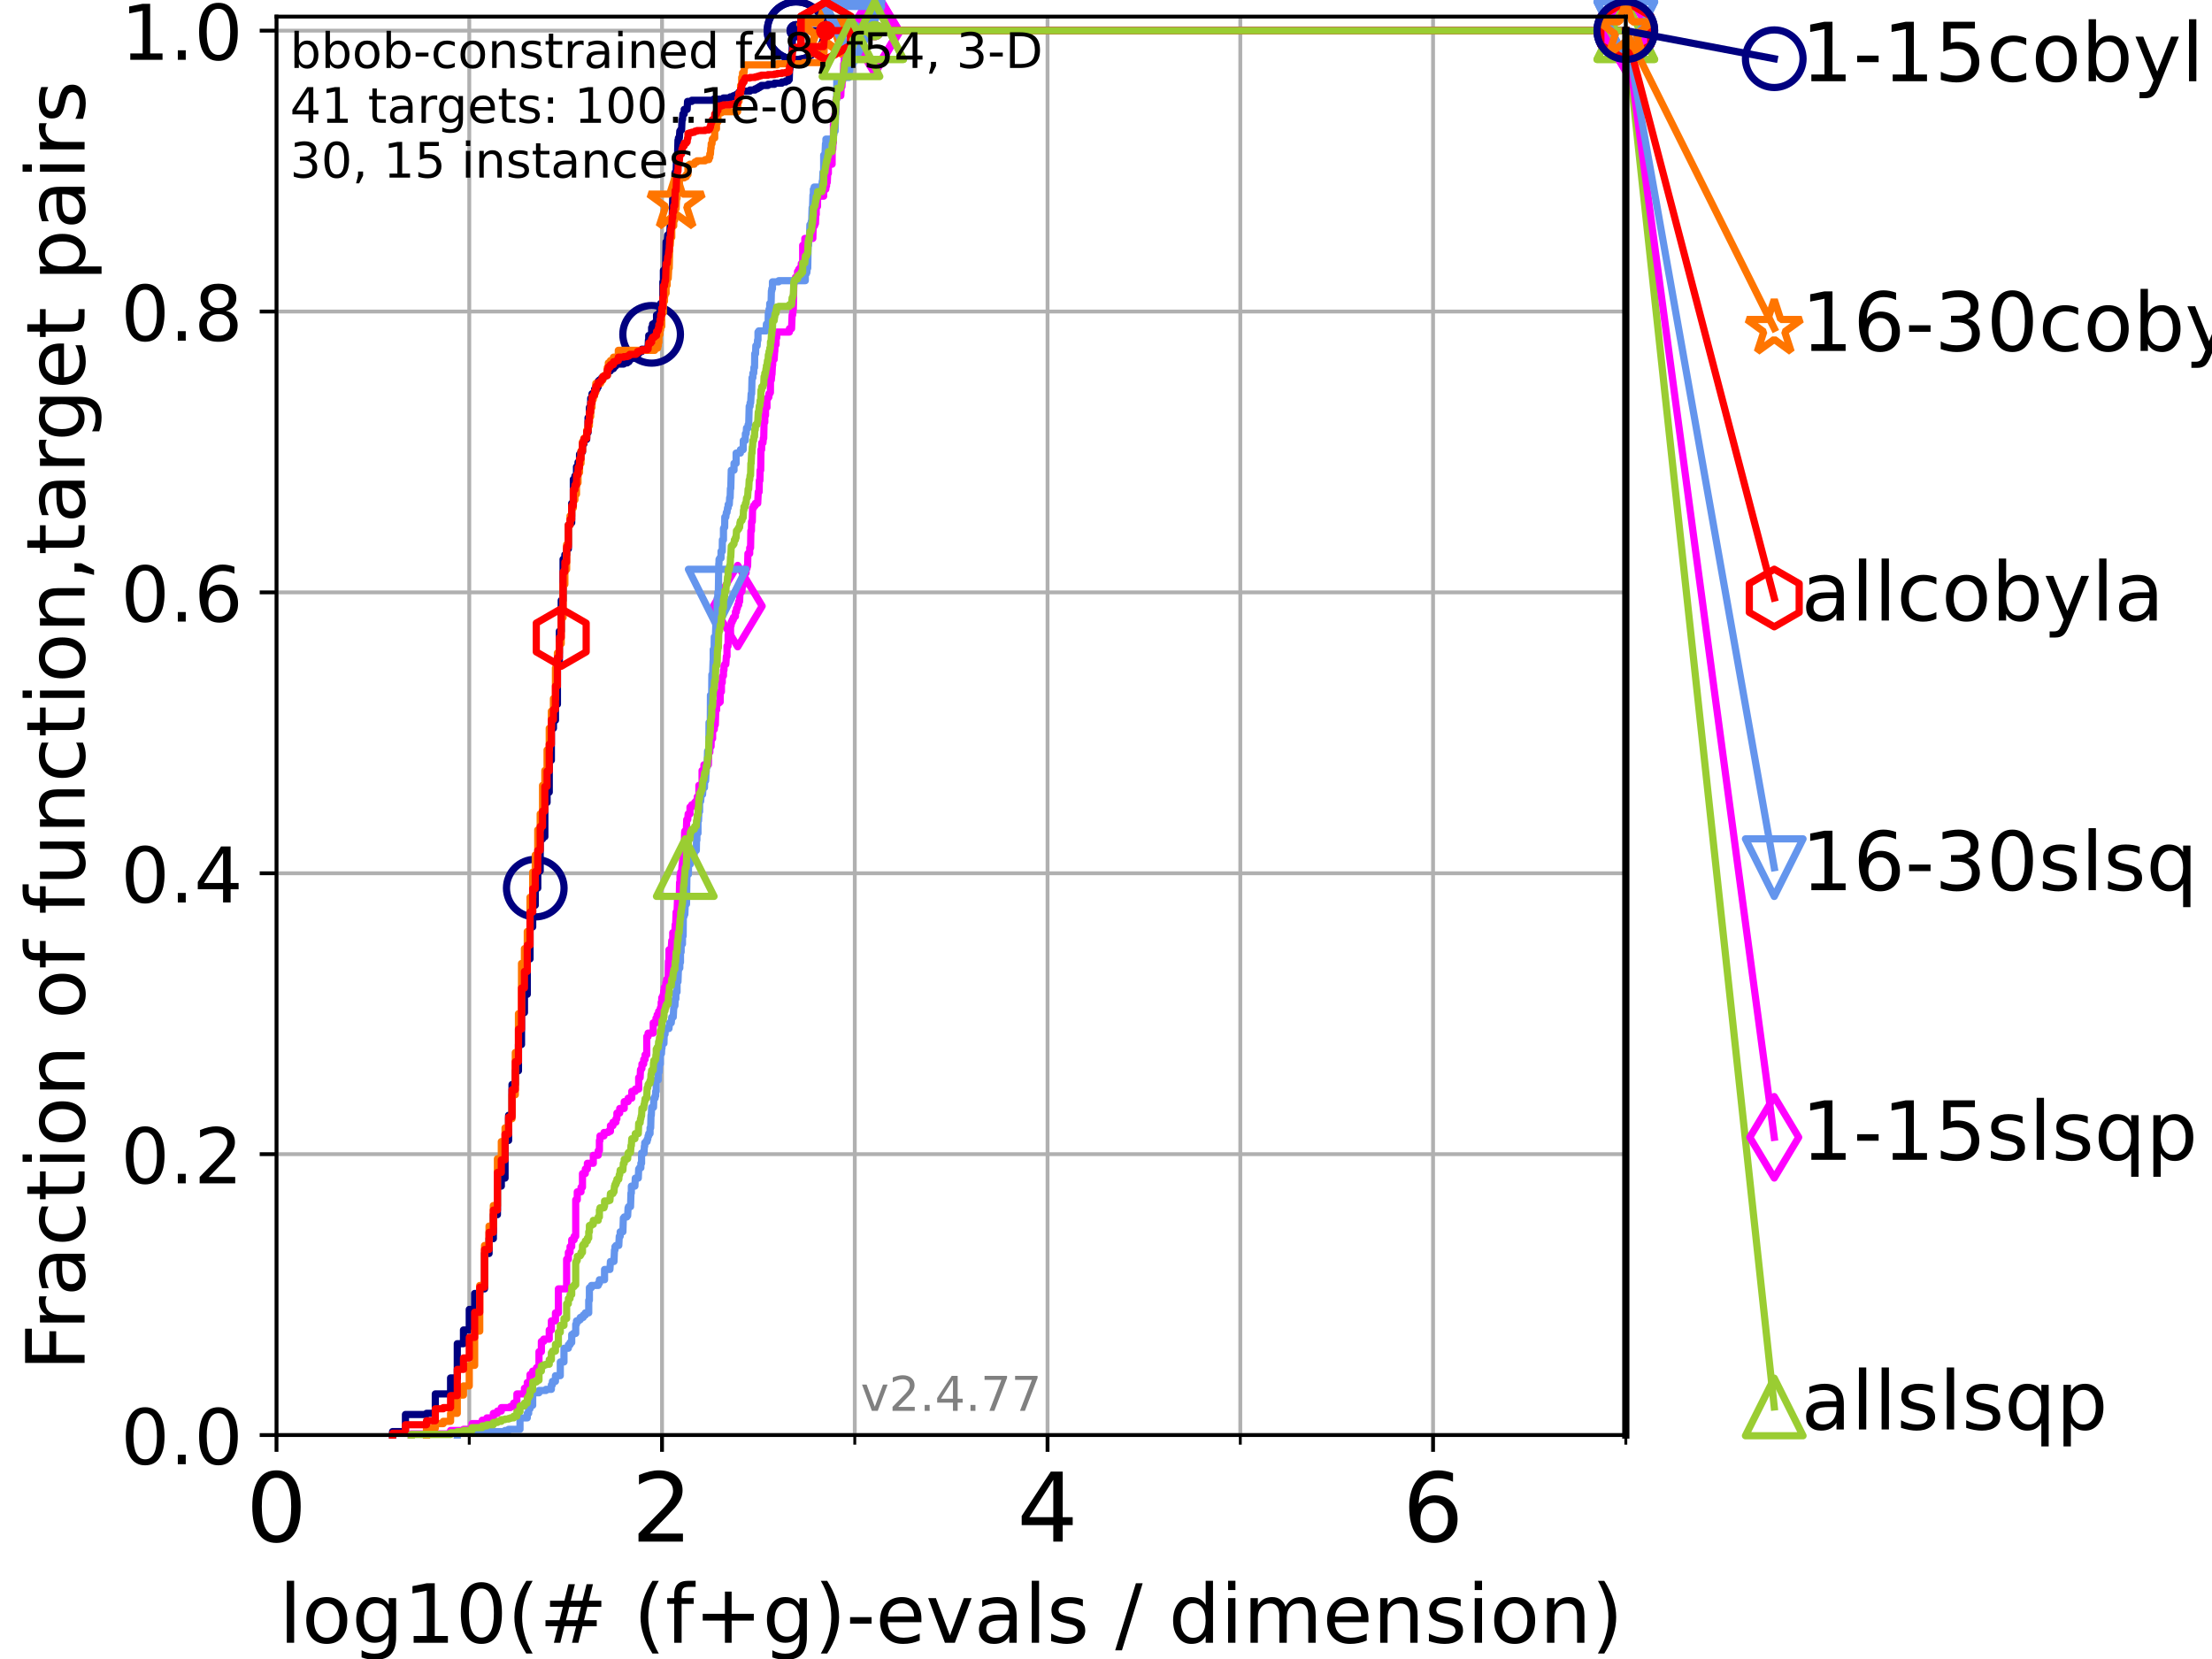 <?xml version="1.0" encoding="utf-8" standalone="no"?>
<!DOCTYPE svg PUBLIC "-//W3C//DTD SVG 1.1//EN"
  "http://www.w3.org/Graphics/SVG/1.1/DTD/svg11.dtd">
<!-- Created with matplotlib (https://matplotlib.org/) -->
<svg height="345.6pt" version="1.1" viewBox="0 0 460.8 345.6" width="460.8pt" xmlns="http://www.w3.org/2000/svg" xmlns:xlink="http://www.w3.org/1999/xlink">
 <defs>
  <style type="text/css">*{stroke-linecap:butt;stroke-linejoin:round;}</style>
 </defs>
 <g id="figure_1">
  <g id="patch_1">
   <path d="M 0 345.6 
L 460.8 345.6 
L 460.8 0 
L 0 0 
z
" style="fill:#ffffff;"/>
  </g>
  <g id="axes_1">
   <g id="patch_2">
    <path d="M 57.6 298.944 
L 338.688 298.944 
L 338.688 3.456 
L 57.6 3.456 
z
" style="fill:#ffffff;"/>
   </g>
   <g id="matplotlib.axis_1">
    <g id="xtick_1">
     <g id="line2d_1">
      <path clip-path="url(#p294b955009)" d="M 57.6 298.944 
L 57.6 3.456 
" style="fill:none;stroke:#b0b0b0;stroke-linecap:square;stroke-width:0.8;"/>
     </g>
     <g id="line2d_2">
      <defs>
       <path d="M 0 0 
L 0 3.5 
" id="mdfb4f6c111" style="stroke:#000000;stroke-width:0.8;"/>
      </defs>
      <g>
       <use style="stroke:#000000;stroke-width:0.8;" x="57.6" xlink:href="#mdfb4f6c111" y="298.944"/>
      </g>
     </g>
     <g id="text_1">
      <!-- 0 -->
      <g transform="translate(51.237 321.141)scale(0.2 -0.2)">
       <defs>
        <path d="M 31.781 66.406 
Q 24.172 66.406 20.328 58.906 
Q 16.5 51.422 16.5 36.375 
Q 16.5 21.391 20.328 13.891 
Q 24.172 6.391 31.781 6.391 
Q 39.453 6.391 43.281 13.891 
Q 47.125 21.391 47.125 36.375 
Q 47.125 51.422 43.281 58.906 
Q 39.453 66.406 31.781 66.406 
z
M 31.781 74.219 
Q 44.047 74.219 50.516 64.516 
Q 56.984 54.828 56.984 36.375 
Q 56.984 17.969 50.516 8.266 
Q 44.047 -1.422 31.781 -1.422 
Q 19.531 -1.422 13.062 8.266 
Q 6.594 17.969 6.594 36.375 
Q 6.594 54.828 13.062 64.516 
Q 19.531 74.219 31.781 74.219 
z
" id="DejaVuSans-48"/>
       </defs>
       <use xlink:href="#DejaVuSans-48"/>
      </g>
     </g>
    </g>
    <g id="xtick_2">
     <g id="line2d_3">
      <path clip-path="url(#p294b955009)" d="M 137.911 298.944 
L 137.911 3.456 
" style="fill:none;stroke:#b0b0b0;stroke-linecap:square;stroke-width:0.8;"/>
     </g>
     <g id="line2d_4">
      <g>
       <use style="stroke:#000000;stroke-width:0.8;" x="137.911" xlink:href="#mdfb4f6c111" y="298.944"/>
      </g>
     </g>
     <g id="text_2">
      <!-- 2 -->
      <g transform="translate(131.548 321.141)scale(0.2 -0.2)">
       <defs>
        <path d="M 19.188 8.297 
L 53.609 8.297 
L 53.609 0 
L 7.328 0 
L 7.328 8.297 
Q 12.938 14.109 22.625 23.891 
Q 32.328 33.688 34.812 36.531 
Q 39.547 41.844 41.422 45.531 
Q 43.312 49.219 43.312 52.781 
Q 43.312 58.594 39.234 62.25 
Q 35.156 65.922 28.609 65.922 
Q 23.969 65.922 18.812 64.312 
Q 13.672 62.703 7.812 59.422 
L 7.812 69.391 
Q 13.766 71.781 18.938 73 
Q 24.125 74.219 28.422 74.219 
Q 39.75 74.219 46.484 68.547 
Q 53.219 62.891 53.219 53.422 
Q 53.219 48.922 51.531 44.891 
Q 49.859 40.875 45.406 35.406 
Q 44.188 33.984 37.641 27.219 
Q 31.109 20.453 19.188 8.297 
z
" id="DejaVuSans-50"/>
       </defs>
       <use xlink:href="#DejaVuSans-50"/>
      </g>
     </g>
    </g>
    <g id="xtick_3">
     <g id="line2d_5">
      <path clip-path="url(#p294b955009)" d="M 218.222 298.944 
L 218.222 3.456 
" style="fill:none;stroke:#b0b0b0;stroke-linecap:square;stroke-width:0.8;"/>
     </g>
     <g id="line2d_6">
      <g>
       <use style="stroke:#000000;stroke-width:0.8;" x="218.222" xlink:href="#mdfb4f6c111" y="298.944"/>
      </g>
     </g>
     <g id="text_3">
      <!-- 4 -->
      <g transform="translate(211.859 321.141)scale(0.2 -0.2)">
       <defs>
        <path d="M 37.797 64.312 
L 12.891 25.391 
L 37.797 25.391 
z
M 35.203 72.906 
L 47.609 72.906 
L 47.609 25.391 
L 58.016 25.391 
L 58.016 17.188 
L 47.609 17.188 
L 47.609 0 
L 37.797 0 
L 37.797 17.188 
L 4.891 17.188 
L 4.891 26.703 
z
" id="DejaVuSans-52"/>
       </defs>
       <use xlink:href="#DejaVuSans-52"/>
      </g>
     </g>
    </g>
    <g id="xtick_4">
     <g id="line2d_7">
      <path clip-path="url(#p294b955009)" d="M 298.533 298.944 
L 298.533 3.456 
" style="fill:none;stroke:#b0b0b0;stroke-linecap:square;stroke-width:0.8;"/>
     </g>
     <g id="line2d_8">
      <g>
       <use style="stroke:#000000;stroke-width:0.8;" x="298.533" xlink:href="#mdfb4f6c111" y="298.944"/>
      </g>
     </g>
     <g id="text_4">
      <!-- 6 -->
      <g transform="translate(292.17 321.141)scale(0.2 -0.2)">
       <defs>
        <path d="M 33.016 40.375 
Q 26.375 40.375 22.484 35.828 
Q 18.609 31.297 18.609 23.391 
Q 18.609 15.531 22.484 10.953 
Q 26.375 6.391 33.016 6.391 
Q 39.656 6.391 43.531 10.953 
Q 47.406 15.531 47.406 23.391 
Q 47.406 31.297 43.531 35.828 
Q 39.656 40.375 33.016 40.375 
z
M 52.594 71.297 
L 52.594 62.312 
Q 48.875 64.062 45.094 64.984 
Q 41.312 65.922 37.594 65.922 
Q 27.828 65.922 22.672 59.328 
Q 17.531 52.734 16.797 39.406 
Q 19.672 43.656 24.016 45.922 
Q 28.375 48.188 33.594 48.188 
Q 44.578 48.188 50.953 41.516 
Q 57.328 34.859 57.328 23.391 
Q 57.328 12.156 50.688 5.359 
Q 44.047 -1.422 33.016 -1.422 
Q 20.359 -1.422 13.672 8.266 
Q 6.984 17.969 6.984 36.375 
Q 6.984 53.656 15.188 63.938 
Q 23.391 74.219 37.203 74.219 
Q 40.922 74.219 44.703 73.484 
Q 48.484 72.75 52.594 71.297 
z
" id="DejaVuSans-54"/>
       </defs>
       <use xlink:href="#DejaVuSans-54"/>
      </g>
     </g>
    </g>
    <g id="xtick_5">
     <g id="line2d_9">
      <path clip-path="url(#p294b955009)" d="M 97.755 298.944 
L 97.755 3.456 
" style="fill:none;stroke:#b0b0b0;stroke-linecap:square;stroke-width:0.8;"/>
     </g>
     <g id="line2d_10">
      <defs>
       <path d="M 0 0 
L 0 2 
" id="mfc609ba212" style="stroke:#000000;stroke-width:0.6;"/>
      </defs>
      <g>
       <use style="stroke:#000000;stroke-width:0.6;" x="97.755" xlink:href="#mfc609ba212" y="298.944"/>
      </g>
     </g>
    </g>
    <g id="xtick_6">
     <g id="line2d_11">
      <path clip-path="url(#p294b955009)" d="M 178.066 298.944 
L 178.066 3.456 
" style="fill:none;stroke:#b0b0b0;stroke-linecap:square;stroke-width:0.8;"/>
     </g>
     <g id="line2d_12">
      <g>
       <use style="stroke:#000000;stroke-width:0.6;" x="178.066" xlink:href="#mfc609ba212" y="298.944"/>
      </g>
     </g>
    </g>
    <g id="xtick_7">
     <g id="line2d_13">
      <path clip-path="url(#p294b955009)" d="M 258.377 298.944 
L 258.377 3.456 
" style="fill:none;stroke:#b0b0b0;stroke-linecap:square;stroke-width:0.8;"/>
     </g>
     <g id="line2d_14">
      <g>
       <use style="stroke:#000000;stroke-width:0.6;" x="258.377" xlink:href="#mfc609ba212" y="298.944"/>
      </g>
     </g>
    </g>
    <g id="xtick_8">
     <g id="line2d_15">
      <path clip-path="url(#p294b955009)" d="M 338.688 298.944 
L 338.688 3.456 
" style="fill:none;stroke:#b0b0b0;stroke-linecap:square;stroke-width:0.8;"/>
     </g>
     <g id="line2d_16">
      <g>
       <use style="stroke:#000000;stroke-width:0.6;" x="338.688" xlink:href="#mfc609ba212" y="298.944"/>
      </g>
     </g>
    </g>
    <g id="text_5">
     <!-- log10(# (f+g)-evals / dimension) -->
     <g transform="translate(58.145 342.218)scale(0.17 -0.17)">
      <defs>
       <path d="M 9.422 75.984 
L 18.406 75.984 
L 18.406 0 
L 9.422 0 
z
" id="DejaVuSans-108"/>
       <path d="M 30.609 48.391 
Q 23.391 48.391 19.188 42.75 
Q 14.984 37.109 14.984 27.297 
Q 14.984 17.484 19.156 11.844 
Q 23.344 6.203 30.609 6.203 
Q 37.797 6.203 41.984 11.859 
Q 46.188 17.531 46.188 27.297 
Q 46.188 37.016 41.984 42.703 
Q 37.797 48.391 30.609 48.391 
z
M 30.609 56 
Q 42.328 56 49.016 48.375 
Q 55.719 40.766 55.719 27.297 
Q 55.719 13.875 49.016 6.219 
Q 42.328 -1.422 30.609 -1.422 
Q 18.844 -1.422 12.172 6.219 
Q 5.516 13.875 5.516 27.297 
Q 5.516 40.766 12.172 48.375 
Q 18.844 56 30.609 56 
z
" id="DejaVuSans-111"/>
       <path d="M 45.406 27.984 
Q 45.406 37.75 41.375 43.109 
Q 37.359 48.484 30.078 48.484 
Q 22.859 48.484 18.828 43.109 
Q 14.797 37.75 14.797 27.984 
Q 14.797 18.266 18.828 12.891 
Q 22.859 7.516 30.078 7.516 
Q 37.359 7.516 41.375 12.891 
Q 45.406 18.266 45.406 27.984 
z
M 54.391 6.781 
Q 54.391 -7.172 48.188 -13.984 
Q 42 -20.797 29.203 -20.797 
Q 24.469 -20.797 20.266 -20.094 
Q 16.062 -19.391 12.109 -17.922 
L 12.109 -9.188 
Q 16.062 -11.328 19.922 -12.344 
Q 23.781 -13.375 27.781 -13.375 
Q 36.625 -13.375 41.016 -8.766 
Q 45.406 -4.156 45.406 5.172 
L 45.406 9.625 
Q 42.625 4.781 38.281 2.391 
Q 33.938 0 27.875 0 
Q 17.828 0 11.672 7.656 
Q 5.516 15.328 5.516 27.984 
Q 5.516 40.672 11.672 48.328 
Q 17.828 56 27.875 56 
Q 33.938 56 38.281 53.609 
Q 42.625 51.219 45.406 46.391 
L 45.406 54.688 
L 54.391 54.688 
z
" id="DejaVuSans-103"/>
       <path d="M 12.406 8.297 
L 28.516 8.297 
L 28.516 63.922 
L 10.984 60.406 
L 10.984 69.391 
L 28.422 72.906 
L 38.281 72.906 
L 38.281 8.297 
L 54.391 8.297 
L 54.391 0 
L 12.406 0 
z
" id="DejaVuSans-49"/>
       <path d="M 31 75.875 
Q 24.469 64.656 21.281 53.656 
Q 18.109 42.672 18.109 31.391 
Q 18.109 20.125 21.312 9.062 
Q 24.516 -2 31 -13.188 
L 23.188 -13.188 
Q 15.875 -1.703 12.234 9.375 
Q 8.594 20.453 8.594 31.391 
Q 8.594 42.281 12.203 53.312 
Q 15.828 64.359 23.188 75.875 
z
" id="DejaVuSans-40"/>
       <path d="M 51.125 44 
L 36.922 44 
L 32.812 27.688 
L 47.125 27.688 
z
M 43.797 71.781 
L 38.719 51.516 
L 52.984 51.516 
L 58.109 71.781 
L 65.922 71.781 
L 60.891 51.516 
L 76.125 51.516 
L 76.125 44 
L 58.984 44 
L 54.984 27.688 
L 70.516 27.688 
L 70.516 20.219 
L 53.078 20.219 
L 48 0 
L 40.188 0 
L 45.219 20.219 
L 30.906 20.219 
L 25.875 0 
L 18.016 0 
L 23.094 20.219 
L 7.719 20.219 
L 7.719 27.688 
L 24.906 27.688 
L 29 44 
L 13.281 44 
L 13.281 51.516 
L 30.906 51.516 
L 35.891 71.781 
z
" id="DejaVuSans-35"/>
       <path id="DejaVuSans-32"/>
       <path d="M 37.109 75.984 
L 37.109 68.5 
L 28.516 68.5 
Q 23.688 68.5 21.797 66.547 
Q 19.922 64.594 19.922 59.516 
L 19.922 54.688 
L 34.719 54.688 
L 34.719 47.703 
L 19.922 47.703 
L 19.922 0 
L 10.891 0 
L 10.891 47.703 
L 2.297 47.703 
L 2.297 54.688 
L 10.891 54.688 
L 10.891 58.5 
Q 10.891 67.625 15.141 71.797 
Q 19.391 75.984 28.609 75.984 
z
" id="DejaVuSans-102"/>
       <path d="M 46 62.703 
L 46 35.5 
L 73.188 35.5 
L 73.188 27.203 
L 46 27.203 
L 46 0 
L 37.797 0 
L 37.797 27.203 
L 10.594 27.203 
L 10.594 35.5 
L 37.797 35.5 
L 37.797 62.703 
z
" id="DejaVuSans-43"/>
       <path d="M 8.016 75.875 
L 15.828 75.875 
Q 23.141 64.359 26.781 53.312 
Q 30.422 42.281 30.422 31.391 
Q 30.422 20.453 26.781 9.375 
Q 23.141 -1.703 15.828 -13.188 
L 8.016 -13.188 
Q 14.5 -2 17.703 9.062 
Q 20.906 20.125 20.906 31.391 
Q 20.906 42.672 17.703 53.656 
Q 14.5 64.656 8.016 75.875 
z
" id="DejaVuSans-41"/>
       <path d="M 4.891 31.391 
L 31.203 31.391 
L 31.203 23.391 
L 4.891 23.391 
z
" id="DejaVuSans-45"/>
       <path d="M 56.203 29.594 
L 56.203 25.203 
L 14.891 25.203 
Q 15.484 15.922 20.484 11.062 
Q 25.484 6.203 34.422 6.203 
Q 39.594 6.203 44.453 7.469 
Q 49.312 8.734 54.109 11.281 
L 54.109 2.781 
Q 49.266 0.734 44.188 -0.344 
Q 39.109 -1.422 33.891 -1.422 
Q 20.797 -1.422 13.156 6.188 
Q 5.516 13.812 5.516 26.812 
Q 5.516 40.234 12.766 48.109 
Q 20.016 56 32.328 56 
Q 43.359 56 49.781 48.891 
Q 56.203 41.797 56.203 29.594 
z
M 47.219 32.234 
Q 47.125 39.594 43.094 43.984 
Q 39.062 48.391 32.422 48.391 
Q 24.906 48.391 20.391 44.141 
Q 15.875 39.891 15.188 32.172 
z
" id="DejaVuSans-101"/>
       <path d="M 2.984 54.688 
L 12.5 54.688 
L 29.594 8.797 
L 46.688 54.688 
L 56.203 54.688 
L 35.688 0 
L 23.484 0 
z
" id="DejaVuSans-118"/>
       <path d="M 34.281 27.484 
Q 23.391 27.484 19.188 25 
Q 14.984 22.516 14.984 16.5 
Q 14.984 11.719 18.141 8.906 
Q 21.297 6.109 26.703 6.109 
Q 34.188 6.109 38.703 11.406 
Q 43.219 16.703 43.219 25.484 
L 43.219 27.484 
z
M 52.203 31.203 
L 52.203 0 
L 43.219 0 
L 43.219 8.297 
Q 40.141 3.328 35.547 0.953 
Q 30.953 -1.422 24.312 -1.422 
Q 15.922 -1.422 10.953 3.297 
Q 6 8.016 6 15.922 
Q 6 25.141 12.172 29.828 
Q 18.359 34.516 30.609 34.516 
L 43.219 34.516 
L 43.219 35.406 
Q 43.219 41.609 39.141 45 
Q 35.062 48.391 27.688 48.391 
Q 23 48.391 18.547 47.266 
Q 14.109 46.141 10.016 43.891 
L 10.016 52.203 
Q 14.938 54.109 19.578 55.047 
Q 24.219 56 28.609 56 
Q 40.484 56 46.344 49.844 
Q 52.203 43.703 52.203 31.203 
z
" id="DejaVuSans-97"/>
       <path d="M 44.281 53.078 
L 44.281 44.578 
Q 40.484 46.531 36.375 47.5 
Q 32.281 48.484 27.875 48.484 
Q 21.188 48.484 17.844 46.438 
Q 14.5 44.391 14.5 40.281 
Q 14.5 37.156 16.891 35.375 
Q 19.281 33.594 26.516 31.984 
L 29.594 31.297 
Q 39.156 29.25 43.188 25.516 
Q 47.219 21.781 47.219 15.094 
Q 47.219 7.469 41.188 3.016 
Q 35.156 -1.422 24.609 -1.422 
Q 20.219 -1.422 15.453 -0.562 
Q 10.688 0.297 5.422 2 
L 5.422 11.281 
Q 10.406 8.688 15.234 7.391 
Q 20.062 6.109 24.812 6.109 
Q 31.156 6.109 34.562 8.281 
Q 37.984 10.453 37.984 14.406 
Q 37.984 18.062 35.516 20.016 
Q 33.062 21.969 24.703 23.781 
L 21.578 24.516 
Q 13.234 26.266 9.516 29.906 
Q 5.812 33.547 5.812 39.891 
Q 5.812 47.609 11.281 51.797 
Q 16.75 56 26.812 56 
Q 31.781 56 36.172 55.266 
Q 40.578 54.547 44.281 53.078 
z
" id="DejaVuSans-115"/>
       <path d="M 25.391 72.906 
L 33.688 72.906 
L 8.297 -9.281 
L 0 -9.281 
z
" id="DejaVuSans-47"/>
       <path d="M 45.406 46.391 
L 45.406 75.984 
L 54.391 75.984 
L 54.391 0 
L 45.406 0 
L 45.406 8.203 
Q 42.578 3.328 38.25 0.953 
Q 33.938 -1.422 27.875 -1.422 
Q 17.969 -1.422 11.734 6.484 
Q 5.516 14.406 5.516 27.297 
Q 5.516 40.188 11.734 48.094 
Q 17.969 56 27.875 56 
Q 33.938 56 38.25 53.625 
Q 42.578 51.266 45.406 46.391 
z
M 14.797 27.297 
Q 14.797 17.391 18.875 11.75 
Q 22.953 6.109 30.078 6.109 
Q 37.203 6.109 41.297 11.75 
Q 45.406 17.391 45.406 27.297 
Q 45.406 37.203 41.297 42.844 
Q 37.203 48.484 30.078 48.484 
Q 22.953 48.484 18.875 42.844 
Q 14.797 37.203 14.797 27.297 
z
" id="DejaVuSans-100"/>
       <path d="M 9.422 54.688 
L 18.406 54.688 
L 18.406 0 
L 9.422 0 
z
M 9.422 75.984 
L 18.406 75.984 
L 18.406 64.594 
L 9.422 64.594 
z
" id="DejaVuSans-105"/>
       <path d="M 52 44.188 
Q 55.375 50.25 60.062 53.125 
Q 64.75 56 71.094 56 
Q 79.641 56 84.281 50.016 
Q 88.922 44.047 88.922 33.016 
L 88.922 0 
L 79.891 0 
L 79.891 32.719 
Q 79.891 40.578 77.094 44.375 
Q 74.312 48.188 68.609 48.188 
Q 61.625 48.188 57.562 43.547 
Q 53.516 38.922 53.516 30.906 
L 53.516 0 
L 44.484 0 
L 44.484 32.719 
Q 44.484 40.625 41.703 44.406 
Q 38.922 48.188 33.109 48.188 
Q 26.219 48.188 22.156 43.531 
Q 18.109 38.875 18.109 30.906 
L 18.109 0 
L 9.078 0 
L 9.078 54.688 
L 18.109 54.688 
L 18.109 46.188 
Q 21.188 51.219 25.484 53.609 
Q 29.781 56 35.688 56 
Q 41.656 56 45.828 52.969 
Q 50 49.953 52 44.188 
z
" id="DejaVuSans-109"/>
       <path d="M 54.891 33.016 
L 54.891 0 
L 45.906 0 
L 45.906 32.719 
Q 45.906 40.484 42.875 44.328 
Q 39.844 48.188 33.797 48.188 
Q 26.516 48.188 22.312 43.547 
Q 18.109 38.922 18.109 30.906 
L 18.109 0 
L 9.078 0 
L 9.078 54.688 
L 18.109 54.688 
L 18.109 46.188 
Q 21.344 51.125 25.703 53.562 
Q 30.078 56 35.797 56 
Q 45.219 56 50.047 50.172 
Q 54.891 44.344 54.891 33.016 
z
" id="DejaVuSans-110"/>
      </defs>
      <use xlink:href="#DejaVuSans-108"/>
      <use x="27.783" xlink:href="#DejaVuSans-111"/>
      <use x="88.965" xlink:href="#DejaVuSans-103"/>
      <use x="152.441" xlink:href="#DejaVuSans-49"/>
      <use x="216.064" xlink:href="#DejaVuSans-48"/>
      <use x="279.688" xlink:href="#DejaVuSans-40"/>
      <use x="318.701" xlink:href="#DejaVuSans-35"/>
      <use x="402.49" xlink:href="#DejaVuSans-32"/>
      <use x="434.277" xlink:href="#DejaVuSans-40"/>
      <use x="473.291" xlink:href="#DejaVuSans-102"/>
      <use x="508.496" xlink:href="#DejaVuSans-43"/>
      <use x="592.285" xlink:href="#DejaVuSans-103"/>
      <use x="655.762" xlink:href="#DejaVuSans-41"/>
      <use x="694.775" xlink:href="#DejaVuSans-45"/>
      <use x="730.859" xlink:href="#DejaVuSans-101"/>
      <use x="792.383" xlink:href="#DejaVuSans-118"/>
      <use x="851.562" xlink:href="#DejaVuSans-97"/>
      <use x="912.842" xlink:href="#DejaVuSans-108"/>
      <use x="940.625" xlink:href="#DejaVuSans-115"/>
      <use x="992.725" xlink:href="#DejaVuSans-32"/>
      <use x="1024.512" xlink:href="#DejaVuSans-47"/>
      <use x="1058.203" xlink:href="#DejaVuSans-32"/>
      <use x="1089.99" xlink:href="#DejaVuSans-100"/>
      <use x="1153.467" xlink:href="#DejaVuSans-105"/>
      <use x="1181.25" xlink:href="#DejaVuSans-109"/>
      <use x="1278.662" xlink:href="#DejaVuSans-101"/>
      <use x="1340.186" xlink:href="#DejaVuSans-110"/>
      <use x="1403.564" xlink:href="#DejaVuSans-115"/>
      <use x="1455.664" xlink:href="#DejaVuSans-105"/>
      <use x="1483.447" xlink:href="#DejaVuSans-111"/>
      <use x="1544.629" xlink:href="#DejaVuSans-110"/>
      <use x="1608.008" xlink:href="#DejaVuSans-41"/>
     </g>
    </g>
   </g>
   <g id="matplotlib.axis_2">
    <g id="ytick_1">
     <g id="line2d_17">
      <path clip-path="url(#p294b955009)" d="M 57.6 298.944 
L 338.688 298.944 
" style="fill:none;stroke:#b0b0b0;stroke-linecap:square;stroke-width:0.8;"/>
     </g>
     <g id="line2d_18">
      <defs>
       <path d="M 0 0 
L -3.5 0 
" id="m1f63e2b840" style="stroke:#000000;stroke-width:0.8;"/>
      </defs>
      <g>
       <use style="stroke:#000000;stroke-width:0.8;" x="57.6" xlink:href="#m1f63e2b840" y="298.944"/>
      </g>
     </g>
     <g id="text_6">
      <!-- 0.0 -->
      <g transform="translate(25.155 305.023)scale(0.16 -0.16)">
       <defs>
        <path d="M 10.688 12.406 
L 21 12.406 
L 21 0 
L 10.688 0 
z
" id="DejaVuSans-46"/>
       </defs>
       <use xlink:href="#DejaVuSans-48"/>
       <use x="63.623" xlink:href="#DejaVuSans-46"/>
       <use x="95.41" xlink:href="#DejaVuSans-48"/>
      </g>
     </g>
    </g>
    <g id="ytick_2">
     <g id="line2d_19">
      <path clip-path="url(#p294b955009)" d="M 57.6 240.432 
L 338.688 240.432 
" style="fill:none;stroke:#b0b0b0;stroke-linecap:square;stroke-width:0.8;"/>
     </g>
     <g id="line2d_20">
      <g>
       <use style="stroke:#000000;stroke-width:0.8;" x="57.6" xlink:href="#m1f63e2b840" y="240.432"/>
      </g>
     </g>
     <g id="text_7">
      <!-- 0.2 -->
      <g transform="translate(25.155 246.51)scale(0.16 -0.16)">
       <use xlink:href="#DejaVuSans-48"/>
       <use x="63.623" xlink:href="#DejaVuSans-46"/>
       <use x="95.41" xlink:href="#DejaVuSans-50"/>
      </g>
     </g>
    </g>
    <g id="ytick_3">
     <g id="line2d_21">
      <path clip-path="url(#p294b955009)" d="M 57.6 181.919 
L 338.688 181.919 
" style="fill:none;stroke:#b0b0b0;stroke-linecap:square;stroke-width:0.8;"/>
     </g>
     <g id="line2d_22">
      <g>
       <use style="stroke:#000000;stroke-width:0.8;" x="57.6" xlink:href="#m1f63e2b840" y="181.919"/>
      </g>
     </g>
     <g id="text_8">
      <!-- 0.4 -->
      <g transform="translate(25.155 187.998)scale(0.16 -0.16)">
       <use xlink:href="#DejaVuSans-48"/>
       <use x="63.623" xlink:href="#DejaVuSans-46"/>
       <use x="95.41" xlink:href="#DejaVuSans-52"/>
      </g>
     </g>
    </g>
    <g id="ytick_4">
     <g id="line2d_23">
      <path clip-path="url(#p294b955009)" d="M 57.6 123.407 
L 338.688 123.407 
" style="fill:none;stroke:#b0b0b0;stroke-linecap:square;stroke-width:0.8;"/>
     </g>
     <g id="line2d_24">
      <g>
       <use style="stroke:#000000;stroke-width:0.8;" x="57.6" xlink:href="#m1f63e2b840" y="123.407"/>
      </g>
     </g>
     <g id="text_9">
      <!-- 0.6 -->
      <g transform="translate(25.155 129.485)scale(0.16 -0.16)">
       <use xlink:href="#DejaVuSans-48"/>
       <use x="63.623" xlink:href="#DejaVuSans-46"/>
       <use x="95.41" xlink:href="#DejaVuSans-54"/>
      </g>
     </g>
    </g>
    <g id="ytick_5">
     <g id="line2d_25">
      <path clip-path="url(#p294b955009)" d="M 57.6 64.894 
L 338.688 64.894 
" style="fill:none;stroke:#b0b0b0;stroke-linecap:square;stroke-width:0.8;"/>
     </g>
     <g id="line2d_26">
      <g>
       <use style="stroke:#000000;stroke-width:0.8;" x="57.6" xlink:href="#m1f63e2b840" y="64.894"/>
      </g>
     </g>
     <g id="text_10">
      <!-- 0.8 -->
      <g transform="translate(25.155 70.973)scale(0.16 -0.16)">
       <defs>
        <path d="M 31.781 34.625 
Q 24.75 34.625 20.719 30.859 
Q 16.703 27.094 16.703 20.516 
Q 16.703 13.922 20.719 10.156 
Q 24.75 6.391 31.781 6.391 
Q 38.812 6.391 42.859 10.172 
Q 46.922 13.969 46.922 20.516 
Q 46.922 27.094 42.891 30.859 
Q 38.875 34.625 31.781 34.625 
z
M 21.922 38.812 
Q 15.578 40.375 12.031 44.719 
Q 8.5 49.078 8.5 55.328 
Q 8.5 64.062 14.719 69.141 
Q 20.953 74.219 31.781 74.219 
Q 42.672 74.219 48.875 69.141 
Q 55.078 64.062 55.078 55.328 
Q 55.078 49.078 51.531 44.719 
Q 48 40.375 41.703 38.812 
Q 48.828 37.156 52.797 32.312 
Q 56.781 27.484 56.781 20.516 
Q 56.781 9.906 50.312 4.234 
Q 43.844 -1.422 31.781 -1.422 
Q 19.734 -1.422 13.25 4.234 
Q 6.781 9.906 6.781 20.516 
Q 6.781 27.484 10.781 32.312 
Q 14.797 37.156 21.922 38.812 
z
M 18.312 54.391 
Q 18.312 48.734 21.844 45.562 
Q 25.391 42.391 31.781 42.391 
Q 38.141 42.391 41.719 45.562 
Q 45.312 48.734 45.312 54.391 
Q 45.312 60.062 41.719 63.234 
Q 38.141 66.406 31.781 66.406 
Q 25.391 66.406 21.844 63.234 
Q 18.312 60.062 18.312 54.391 
z
" id="DejaVuSans-56"/>
       </defs>
       <use xlink:href="#DejaVuSans-48"/>
       <use x="63.623" xlink:href="#DejaVuSans-46"/>
       <use x="95.41" xlink:href="#DejaVuSans-56"/>
      </g>
     </g>
    </g>
    <g id="ytick_6">
     <g id="line2d_27">
      <path clip-path="url(#p294b955009)" d="M 57.6 6.382 
L 338.688 6.382 
" style="fill:none;stroke:#b0b0b0;stroke-linecap:square;stroke-width:0.8;"/>
     </g>
     <g id="line2d_28">
      <g>
       <use style="stroke:#000000;stroke-width:0.8;" x="57.6" xlink:href="#m1f63e2b840" y="6.382"/>
      </g>
     </g>
     <g id="text_11">
      <!-- 1.0 -->
      <g transform="translate(25.155 12.46)scale(0.16 -0.16)">
       <use xlink:href="#DejaVuSans-49"/>
       <use x="63.623" xlink:href="#DejaVuSans-46"/>
       <use x="95.41" xlink:href="#DejaVuSans-48"/>
      </g>
     </g>
    </g>
    <g id="text_12">
     <!-- Fraction of function,target pairs -->
     <g transform="translate(17.62 285.585)rotate(-90)scale(0.17 -0.17)">
      <defs>
       <path d="M 9.812 72.906 
L 51.703 72.906 
L 51.703 64.594 
L 19.672 64.594 
L 19.672 43.109 
L 48.578 43.109 
L 48.578 34.812 
L 19.672 34.812 
L 19.672 0 
L 9.812 0 
z
" id="DejaVuSans-70"/>
       <path d="M 41.109 46.297 
Q 39.594 47.172 37.812 47.578 
Q 36.031 48 33.891 48 
Q 26.266 48 22.188 43.047 
Q 18.109 38.094 18.109 28.812 
L 18.109 0 
L 9.078 0 
L 9.078 54.688 
L 18.109 54.688 
L 18.109 46.188 
Q 20.953 51.172 25.484 53.578 
Q 30.031 56 36.531 56 
Q 37.453 56 38.578 55.875 
Q 39.703 55.766 41.062 55.516 
z
" id="DejaVuSans-114"/>
       <path d="M 48.781 52.594 
L 48.781 44.188 
Q 44.969 46.297 41.141 47.344 
Q 37.312 48.391 33.406 48.391 
Q 24.656 48.391 19.812 42.844 
Q 14.984 37.312 14.984 27.297 
Q 14.984 17.281 19.812 11.734 
Q 24.656 6.203 33.406 6.203 
Q 37.312 6.203 41.141 7.25 
Q 44.969 8.297 48.781 10.406 
L 48.781 2.094 
Q 45.016 0.344 40.984 -0.531 
Q 36.969 -1.422 32.422 -1.422 
Q 20.062 -1.422 12.781 6.344 
Q 5.516 14.109 5.516 27.297 
Q 5.516 40.672 12.859 48.328 
Q 20.219 56 33.016 56 
Q 37.156 56 41.109 55.141 
Q 45.062 54.297 48.781 52.594 
z
" id="DejaVuSans-99"/>
       <path d="M 18.312 70.219 
L 18.312 54.688 
L 36.812 54.688 
L 36.812 47.703 
L 18.312 47.703 
L 18.312 18.016 
Q 18.312 11.328 20.141 9.422 
Q 21.969 7.516 27.594 7.516 
L 36.812 7.516 
L 36.812 0 
L 27.594 0 
Q 17.188 0 13.234 3.875 
Q 9.281 7.766 9.281 18.016 
L 9.281 47.703 
L 2.688 47.703 
L 2.688 54.688 
L 9.281 54.688 
L 9.281 70.219 
z
" id="DejaVuSans-116"/>
       <path d="M 8.5 21.578 
L 8.5 54.688 
L 17.484 54.688 
L 17.484 21.922 
Q 17.484 14.156 20.5 10.266 
Q 23.531 6.391 29.594 6.391 
Q 36.859 6.391 41.078 11.031 
Q 45.312 15.672 45.312 23.688 
L 45.312 54.688 
L 54.297 54.688 
L 54.297 0 
L 45.312 0 
L 45.312 8.406 
Q 42.047 3.422 37.719 1 
Q 33.406 -1.422 27.688 -1.422 
Q 18.266 -1.422 13.375 4.438 
Q 8.5 10.297 8.5 21.578 
z
M 31.109 56 
z
" id="DejaVuSans-117"/>
       <path d="M 11.719 12.406 
L 22.016 12.406 
L 22.016 4 
L 14.016 -11.625 
L 7.719 -11.625 
L 11.719 4 
z
" id="DejaVuSans-44"/>
       <path d="M 18.109 8.203 
L 18.109 -20.797 
L 9.078 -20.797 
L 9.078 54.688 
L 18.109 54.688 
L 18.109 46.391 
Q 20.953 51.266 25.266 53.625 
Q 29.594 56 35.594 56 
Q 45.562 56 51.781 48.094 
Q 58.016 40.188 58.016 27.297 
Q 58.016 14.406 51.781 6.484 
Q 45.562 -1.422 35.594 -1.422 
Q 29.594 -1.422 25.266 0.953 
Q 20.953 3.328 18.109 8.203 
z
M 48.688 27.297 
Q 48.688 37.203 44.609 42.844 
Q 40.531 48.484 33.406 48.484 
Q 26.266 48.484 22.188 42.844 
Q 18.109 37.203 18.109 27.297 
Q 18.109 17.391 22.188 11.75 
Q 26.266 6.109 33.406 6.109 
Q 40.531 6.109 44.609 11.75 
Q 48.688 17.391 48.688 27.297 
z
" id="DejaVuSans-112"/>
      </defs>
      <use xlink:href="#DejaVuSans-70"/>
      <use x="50.27" xlink:href="#DejaVuSans-114"/>
      <use x="91.383" xlink:href="#DejaVuSans-97"/>
      <use x="152.662" xlink:href="#DejaVuSans-99"/>
      <use x="207.643" xlink:href="#DejaVuSans-116"/>
      <use x="246.852" xlink:href="#DejaVuSans-105"/>
      <use x="274.635" xlink:href="#DejaVuSans-111"/>
      <use x="335.816" xlink:href="#DejaVuSans-110"/>
      <use x="399.195" xlink:href="#DejaVuSans-32"/>
      <use x="430.982" xlink:href="#DejaVuSans-111"/>
      <use x="492.164" xlink:href="#DejaVuSans-102"/>
      <use x="527.369" xlink:href="#DejaVuSans-32"/>
      <use x="559.156" xlink:href="#DejaVuSans-102"/>
      <use x="594.361" xlink:href="#DejaVuSans-117"/>
      <use x="657.74" xlink:href="#DejaVuSans-110"/>
      <use x="721.119" xlink:href="#DejaVuSans-99"/>
      <use x="776.1" xlink:href="#DejaVuSans-116"/>
      <use x="815.309" xlink:href="#DejaVuSans-105"/>
      <use x="843.092" xlink:href="#DejaVuSans-111"/>
      <use x="904.273" xlink:href="#DejaVuSans-110"/>
      <use x="967.652" xlink:href="#DejaVuSans-44"/>
      <use x="999.439" xlink:href="#DejaVuSans-116"/>
      <use x="1038.648" xlink:href="#DejaVuSans-97"/>
      <use x="1099.928" xlink:href="#DejaVuSans-114"/>
      <use x="1139.291" xlink:href="#DejaVuSans-103"/>
      <use x="1202.768" xlink:href="#DejaVuSans-101"/>
      <use x="1264.291" xlink:href="#DejaVuSans-116"/>
      <use x="1303.5" xlink:href="#DejaVuSans-32"/>
      <use x="1335.287" xlink:href="#DejaVuSans-112"/>
      <use x="1398.764" xlink:href="#DejaVuSans-97"/>
      <use x="1460.043" xlink:href="#DejaVuSans-105"/>
      <use x="1487.826" xlink:href="#DejaVuSans-114"/>
      <use x="1528.939" xlink:href="#DejaVuSans-115"/>
     </g>
    </g>
   </g>
   <g id="line2d_29">
    <defs>
     <path d="M 0 1.5 
C 0.398 1.5 0.779 1.342 1.061 1.061 
C 1.342 0.779 1.5 0.398 1.5 0 
C 1.5 -0.398 1.342 -0.779 1.061 -1.061 
C 0.779 -1.342 0.398 -1.5 0 -1.5 
C -0.398 -1.5 -0.779 -1.342 -1.061 -1.061 
C -1.342 -0.779 -1.5 -0.398 -1.5 0 
C -1.5 0.398 -1.342 0.779 -1.061 1.061 
C -0.779 1.342 -0.398 1.5 0 1.5 
z
" id="mb20ec67bfb" style="stroke:#000080;"/>
    </defs>
    <g>
     <use style="fill:#000080;stroke:#000080;" x="165.838" xlink:href="#mb20ec67bfb" y="6.382"/>
     <use style="fill:#000080;stroke:#000080;" x="165.838" xlink:href="#mb20ec67bfb" y="6.382"/>
    </g>
   </g>
   <g id="line2d_30">
    <path d="M 81.776 298.944 
L 81.776 298.23 
L 84.464 298.23 
L 84.464 294.663 
L 88.847 294.663 
L 88.847 294.425 
L 90.684 294.425 
L 90.684 290.381 
L 93.864 290.381 
L 93.864 287.051 
L 95.26 287.051 
L 95.26 279.916 
L 96.552 279.916 
L 96.552 277.061 
L 97.755 277.061 
L 97.755 272.78 
L 98.881 272.78 
L 98.881 269.45 
L 99.938 269.45 
L 99.938 268.498 
L 100.935 268.498 
L 100.935 261.125 
L 101.878 261.125 
L 101.878 258.033 
L 102.772 258.033 
L 102.772 253.038 
L 103.623 253.038 
L 103.623 247.091 
L 104.435 247.091 
L 104.435 245.426 
L 105.21 245.426 
L 105.21 237.577 
L 105.952 237.577 
L 105.952 232.344 
L 106.664 232.344 
L 106.664 225.922 
L 107.348 225.922 
L 107.348 223.068 
L 108.006 223.068 
L 108.006 217.597 
L 108.64 217.597 
L 108.64 210.937 
L 109.252 210.937 
L 109.252 207.132 
L 109.843 207.132 
L 109.843 199.758 
L 110.415 199.758 
L 110.415 193.098 
L 110.969 193.098 
L 110.969 188.579 
L 111.506 188.579 
L 111.506 185.011 
L 112.026 185.011 
L 112.026 181.443 
L 112.532 181.443 
L 112.532 174.783 
L 113.023 174.783 
L 113.023 174.308 
L 113.501 174.308 
L 113.501 167.172 
L 113.966 167.172 
L 113.966 165.031 
L 114.419 165.031 
L 114.419 158.371 
L 114.86 158.371 
L 114.86 151.711 
L 115.291 151.711 
L 115.291 150.046 
L 115.711 150.046 
L 115.711 146.716 
L 116.122 146.716 
L 116.122 137.916 
L 116.523 137.916 
L 116.523 131.494 
L 116.914 131.494 
L 116.914 125.072 
L 117.298 125.072 
L 117.298 116.509 
L 117.673 116.509 
L 117.673 115.557 
L 118.04 115.557 
L 118.04 114.368 
L 118.4 114.368 
L 118.4 109.373 
L 118.752 109.373 
L 118.752 108.897 
L 119.097 108.897 
L 119.097 104.854 
L 119.436 104.854 
L 119.436 99.859 
L 119.768 99.859 
L 119.768 99.145 
L 120.094 99.145 
L 120.094 97.242 
L 120.414 97.242 
L 120.414 96.291 
L 120.728 96.291 
L 120.728 94.626 
L 121.037 94.626 
L 121.037 94.15 
L 121.34 94.15 
L 121.34 92.485 
L 121.638 92.485 
L 121.638 91.534 
L 122.22 91.534 
L 122.22 90.107 
L 122.503 90.107 
L 122.503 87.015 
L 122.782 87.015 
L 122.782 84.874 
L 123.057 84.874 
L 123.057 82.971 
L 123.327 82.971 
L 123.327 82.02 
L 123.856 82.02 
L 123.856 81.068 
L 124.369 81.068 
L 124.369 80.593 
L 124.62 80.593 
L 124.62 79.403 
L 124.867 79.403 
L 124.867 79.165 
L 125.352 79.165 
L 125.352 78.69 
L 125.589 78.69 
L 125.589 78.452 
L 126.054 78.452 
L 126.054 78.214 
L 126.507 78.214 
L 126.507 77.5 
L 126.729 77.5 
L 126.729 77.263 
L 127.165 77.263 
L 127.165 76.787 
L 127.799 76.787 
L 127.799 76.311 
L 128.21 76.311 
L 128.21 76.073 
L 128.411 76.073 
L 128.411 75.835 
L 129.945 75.835 
L 129.945 75.598 
L 130.665 75.598 
L 130.665 75.36 
L 131.013 75.36 
L 131.013 75.122 
L 131.185 75.122 
L 131.185 74.646 
L 132.502 74.646 
L 132.502 74.408 
L 132.66 74.408 
L 132.66 74.17 
L 132.816 74.17 
L 132.816 73.457 
L 133.277 73.457 
L 133.277 73.219 
L 133.726 73.219 
L 133.726 72.743 
L 134.87 72.743 
L 134.87 72.505 
L 135.008 72.505 
L 135.077 70.84 
L 135.145 70.84 
L 135.145 69.889 
L 135.615 69.889 
L 135.615 69.651 
L 135.747 69.651 
L 135.747 68.224 
L 135.944 68.224 
L 135.944 67.511 
L 136.33 67.511 
L 136.33 67.273 
L 136.77 67.273 
L 136.77 65.608 
L 137.138 65.608 
L 137.138 65.37 
L 137.499 65.37 
L 137.499 64.418 
L 137.618 64.418 
L 137.618 63.229 
L 137.969 63.229 
L 137.969 62.991 
L 138.084 62.991 
L 138.084 58.71 
L 138.199 58.71 
L 138.199 56.331 
L 138.483 56.331 
L 138.539 55.856 
L 138.651 55.856 
L 138.762 50.385 
L 138.982 50.385 
L 139.091 48.958 
L 139.307 48.958 
L 139.307 48.72 
L 139.52 48.72 
L 139.626 46.817 
L 139.731 46.817 
L 139.835 45.39 
L 140.042 45.39 
L 140.145 41.109 
L 140.348 41.109 
L 140.348 39.919 
L 140.549 39.919 
L 140.649 35.876 
L 140.847 35.876 
L 140.944 32.546 
L 141.139 32.546 
L 141.235 29.216 
L 141.331 29.216 
L 141.331 28.74 
L 141.521 28.74 
L 141.615 27.313 
L 141.756 27.313 
L 141.756 27.075 
L 141.987 27.075 
L 142.079 24.934 
L 142.17 24.934 
L 142.261 23.745 
L 142.531 23.745 
L 142.531 22.794 
L 143.144 22.794 
L 143.23 21.129 
L 144.108 21.129 
L 144.108 20.891 
L 148.671 20.891 
L 148.671 20.653 
L 150.683 20.653 
L 150.683 20.415 
L 152.13 20.415 
L 152.13 20.177 
L 152.786 20.177 
L 152.786 19.939 
L 153.323 19.939 
L 153.323 19.702 
L 153.89 19.702 
L 153.89 19.226 
L 154.485 19.226 
L 154.485 18.988 
L 156.236 18.988 
L 156.236 18.75 
L 157.301 18.75 
L 157.301 18.512 
L 157.791 18.512 
L 157.791 18.274 
L 158.195 18.274 
L 158.195 18.037 
L 158.591 18.037 
L 158.591 17.799 
L 159.989 17.799 
L 159.989 17.561 
L 161.345 17.561 
L 161.345 17.323 
L 162.882 17.323 
L 162.882 17.085 
L 163.696 17.085 
L 163.696 16.847 
L 164.218 16.847 
L 164.218 16.609 
L 164.41 16.609 
L 164.486 14.469 
L 164.537 14.469 
L 164.625 13.755 
L 164.688 13.755 
L 164.788 11.852 
L 164.862 11.852 
L 164.936 11.377 
L 164.986 11.377 
L 165.084 8.047 
L 165.157 8.047 
L 165.181 6.857 
L 165.578 6.857 
L 165.578 6.619 
L 165.838 6.619 
L 165.838 6.382 
L 338.688 6.382 
L 338.688 6.382 
" style="fill:none;stroke:#000080;stroke-linecap:square;stroke-width:1.5;"/>
   </g>
   <g id="line2d_31">
    <defs>
     <path d="M 0 6 
C 1.591 6 3.117 5.368 4.243 4.243 
C 5.368 3.117 6 1.591 6 0 
C 6 -1.591 5.368 -3.117 4.243 -4.243 
C 3.117 -5.368 1.591 -6 0 -6 
C -1.591 -6 -3.117 -5.368 -4.243 -4.243 
C -5.368 -3.117 -6 -1.591 -6 0 
C -6 1.591 -5.368 3.117 -4.243 4.243 
C -3.117 5.368 -1.591 6 0 6 
z
" id="m4c3f0eac60" style="stroke:#000080;stroke-width:1.5;"/>
    </defs>
    <g>
     <use style="fill-opacity:0;stroke:#000080;stroke-width:1.5;" x="111.506" xlink:href="#m4c3f0eac60" y="185.011"/>
     <use style="fill-opacity:0;stroke:#000080;stroke-width:1.5;" x="135.747" xlink:href="#m4c3f0eac60" y="69.651"/>
     <use style="fill-opacity:0;stroke:#000080;stroke-width:1.5;" x="165.838" xlink:href="#m4c3f0eac60" y="6.382"/>
     <use style="fill-opacity:0;stroke:#000080;stroke-width:1.5;" x="165.838" xlink:href="#m4c3f0eac60" y="6.382"/>
     <use style="fill-opacity:0;stroke:#000080;stroke-width:1.5;" x="338.688" xlink:href="#m4c3f0eac60" y="6.382"/>
    </g>
   </g>
   <g id="line2d_32">
    <path style="fill:none;stroke:#000080;stroke-linecap:square;stroke-width:1.5;"/>
    <g/>
   </g>
   <g id="line2d_33">
    <defs>
     <path d="M 0 1.5 
C 0.398 1.5 0.779 1.342 1.061 1.061 
C 1.342 0.779 1.5 0.398 1.5 0 
C 1.5 -0.398 1.342 -0.779 1.061 -1.061 
C 0.779 -1.342 0.398 -1.5 0 -1.5 
C -0.398 -1.5 -0.779 -1.342 -1.061 -1.061 
C -1.342 -0.779 -1.5 -0.398 -1.5 0 
C -1.5 0.398 -1.342 0.779 -1.061 1.061 
C -0.779 1.342 -0.398 1.5 0 1.5 
z
" id="m6880726617" style="stroke:#ff00ff;"/>
    </defs>
    <g>
     <use style="fill:#ff00ff;stroke:#ff00ff;" x="182.207" xlink:href="#m6880726617" y="6.382"/>
     <use style="fill:#ff00ff;stroke:#ff00ff;" x="182.207" xlink:href="#m6880726617" y="6.382"/>
    </g>
   </g>
   <g id="line2d_34">
    <path d="M 85.667 298.944 
L 85.667 298.706 
L 93.864 298.706 
L 93.864 297.993 
L 96.552 297.993 
L 96.552 297.755 
L 98.327 297.755 
L 98.327 296.565 
L 100.444 296.565 
L 100.444 295.852 
L 101.413 295.852 
L 101.413 295.376 
L 102.772 295.376 
L 102.772 294.425 
L 103.623 294.425 
L 103.623 293.949 
L 104.435 293.949 
L 104.435 293.235 
L 106.312 293.235 
L 106.312 292.998 
L 107.009 292.998 
L 107.009 292.284 
L 107.68 292.284 
L 107.68 290.381 
L 109.252 290.381 
L 109.252 289.192 
L 109.843 289.192 
L 109.843 288.003 
L 110.415 288.003 
L 110.415 286.338 
L 110.969 286.338 
L 110.969 285.624 
L 111.768 285.624 
L 111.768 284.911 
L 112.281 284.911 
L 112.281 281.581 
L 112.779 281.581 
L 112.779 279.44 
L 113.264 279.44 
L 113.264 278.964 
L 114.419 278.964 
L 114.419 277.061 
L 114.86 277.061 
L 114.86 275.158 
L 115.711 275.158 
L 115.711 273.493 
L 116.323 273.493 
L 116.323 268.498 
L 118.04 268.498 
L 118.04 262.314 
L 118.4 262.314 
L 118.4 260.887 
L 118.752 260.887 
L 118.752 259.698 
L 119.097 259.698 
L 119.097 258.271 
L 119.603 258.271 
L 119.603 257.557 
L 119.932 257.557 
L 119.932 249.946 
L 120.255 249.946 
L 120.255 248.281 
L 121.037 248.281 
L 121.037 247.329 
L 121.34 247.329 
L 121.34 244.475 
L 121.931 244.475 
L 121.931 243.524 
L 122.362 243.524 
L 122.362 242.334 
L 123.594 242.334 
L 123.594 240.669 
L 124.62 240.669 
L 124.62 239.718 
L 124.867 239.718 
L 124.867 237.577 
L 124.989 237.577 
L 124.989 236.626 
L 125.823 236.626 
L 125.823 235.912 
L 126.729 235.912 
L 126.729 235.674 
L 127.165 235.674 
L 127.165 234.485 
L 127.695 234.485 
L 127.695 233.772 
L 128.311 233.772 
L 128.311 233.058 
L 128.511 233.058 
L 128.511 231.869 
L 129.099 231.869 
L 129.099 230.917 
L 130.037 230.917 
L 130.037 229.49 
L 130.84 229.49 
L 130.84 228.777 
L 131.607 228.777 
L 131.607 227.349 
L 132.343 227.349 
L 132.343 226.874 
L 133.048 226.874 
L 133.048 224.495 
L 133.353 224.495 
L 133.428 222.83 
L 133.578 222.83 
L 133.578 222.592 
L 133.726 222.592 
L 133.726 221.641 
L 134.092 221.641 
L 134.092 220.69 
L 134.379 220.69 
L 134.379 219.738 
L 134.731 219.738 
L 134.731 215.932 
L 135.008 215.932 
L 135.008 215.219 
L 136.073 215.219 
L 136.073 213.078 
L 136.645 213.078 
L 136.645 212.127 
L 136.894 212.127 
L 136.894 211.413 
L 137.199 211.413 
L 137.199 210.7 
L 137.439 210.7 
L 137.439 210.462 
L 137.559 210.462 
L 137.559 209.986 
L 137.736 209.986 
L 137.736 208.797 
L 137.853 208.797 
L 137.853 207.845 
L 138.084 207.845 
L 138.084 207.37 
L 138.199 207.37 
L 138.256 206.418 
L 138.37 206.418 
L 138.37 205.705 
L 138.706 205.705 
L 138.706 204.753 
L 138.872 204.753 
L 138.872 204.04 
L 139.199 204.04 
L 139.253 200.234 
L 139.36 200.234 
L 139.36 197.855 
L 139.678 197.855 
L 139.678 197.618 
L 139.835 197.618 
L 139.939 195.953 
L 140.145 195.953 
L 140.145 194.288 
L 140.599 194.288 
L 140.649 192.623 
L 140.748 192.623 
L 140.847 190.006 
L 141.042 190.006 
L 141.139 187.39 
L 141.283 187.39 
L 141.283 186.676 
L 141.521 186.676 
L 141.568 183.822 
L 141.662 183.822 
L 141.662 182.395 
L 141.802 182.395 
L 141.802 181.681 
L 141.987 181.681 
L 142.079 180.254 
L 142.125 180.254 
L 142.216 178.827 
L 142.397 178.827 
L 142.397 177.876 
L 142.531 177.876 
L 142.62 173.356 
L 142.664 173.356 
L 142.664 173.118 
L 142.971 173.118 
L 143.058 170.74 
L 143.273 170.74 
L 143.358 169.551 
L 143.737 169.551 
L 143.737 168.123 
L 144.108 168.123 
L 144.108 167.648 
L 144.708 167.648 
L 144.708 167.172 
L 144.904 167.172 
L 144.904 166.934 
L 145.251 166.934 
L 145.251 165.983 
L 145.591 165.983 
L 145.591 163.604 
L 146.252 163.604 
L 146.252 160.512 
L 146.644 160.512 
L 146.644 159.323 
L 147.57 159.323 
L 147.637 156.706 
L 147.868 156.706 
L 147.868 155.517 
L 148.129 155.517 
L 148.161 153.852 
L 148.45 153.852 
L 148.45 151.949 
L 148.796 151.949 
L 148.858 150.998 
L 149.012 150.998 
L 149.104 148.144 
L 149.135 148.144 
L 149.135 147.906 
L 149.287 147.906 
L 149.287 146.716 
L 149.468 146.716 
L 149.468 146.479 
L 149.765 146.479 
L 149.765 146.241 
L 150.028 146.241 
L 150.028 144.1 
L 150.287 144.1 
L 150.287 142.197 
L 150.458 142.197 
L 150.458 141.008 
L 150.571 141.008 
L 150.571 140.77 
L 150.711 140.77 
L 150.711 139.581 
L 150.822 139.581 
L 150.822 138.629 
L 150.96 138.629 
L 150.96 138.391 
L 151.206 138.391 
L 151.314 136.726 
L 151.448 136.726 
L 151.448 134.586 
L 151.661 134.586 
L 151.687 132.207 
L 151.923 132.207 
L 151.923 131.969 
L 152.182 131.969 
L 152.182 130.304 
L 152.309 130.304 
L 152.309 129.591 
L 152.537 129.591 
L 152.537 129.115 
L 152.762 129.115 
L 152.762 128.639 
L 152.984 128.639 
L 152.984 128.402 
L 153.203 128.402 
L 153.203 127.45 
L 153.419 127.45 
L 153.419 126.737 
L 153.609 126.737 
L 153.68 126.023 
L 153.89 126.023 
L 153.89 125.309 
L 154.075 125.309 
L 154.144 123.407 
L 154.395 123.407 
L 154.395 123.169 
L 154.574 123.169 
L 154.641 121.979 
L 154.819 121.979 
L 154.885 120.79 
L 154.972 120.79 
L 154.972 119.363 
L 155.425 119.363 
L 155.425 118.412 
L 155.616 118.412 
L 155.616 117.936 
L 155.742 117.936 
L 155.804 115.319 
L 156.175 115.319 
L 156.175 114.13 
L 156.358 114.13 
L 156.418 110.562 
L 156.539 110.562 
L 156.559 108.66 
L 156.718 108.66 
L 156.777 105.805 
L 156.992 105.805 
L 156.992 105.33 
L 157.339 105.33 
L 157.339 104.854 
L 157.847 104.854 
L 157.958 102.475 
L 158.141 102.475 
L 158.177 100.097 
L 158.304 100.097 
L 158.34 97.956 
L 158.466 97.956 
L 158.519 93.675 
L 158.661 93.675 
L 158.679 92.247 
L 158.942 92.247 
L 159.012 91.296 
L 159.098 91.296 
L 159.167 87.966 
L 159.321 87.966 
L 159.321 86.539 
L 159.473 86.539 
L 159.473 84.874 
L 159.775 84.874 
L 159.775 82.971 
L 160.006 82.971 
L 160.006 82.733 
L 160.168 82.733 
L 160.168 82.02 
L 160.362 82.02 
L 160.362 81.782 
L 160.49 81.782 
L 160.506 79.165 
L 160.68 79.165 
L 160.774 77.976 
L 160.821 77.976 
L 160.915 76.073 
L 160.961 76.073 
L 160.961 74.884 
L 161.269 74.884 
L 161.375 73.219 
L 161.405 73.219 
L 161.45 72.03 
L 161.541 72.03 
L 161.541 71.792 
L 161.675 71.792 
L 161.675 70.365 
L 161.809 70.365 
L 161.809 69.175 
L 164.448 69.175 
L 164.448 68.462 
L 164.899 68.462 
L 165.01 65.608 
L 165.12 65.608 
L 165.23 64.418 
L 165.266 64.418 
L 165.375 58.948 
L 165.483 58.948 
L 165.483 58.234 
L 165.721 58.234 
L 165.721 57.758 
L 166.14 57.758 
L 166.14 56.569 
L 166.392 56.569 
L 166.392 56.093 
L 166.595 56.093 
L 166.595 55.856 
L 166.796 55.856 
L 166.796 55.618 
L 166.918 55.618 
L 166.918 54.904 
L 167.212 54.904 
L 167.212 51.098 
L 167.662 51.098 
L 167.662 49.671 
L 169.322 49.671 
L 169.408 47.055 
L 169.683 47.055 
L 169.786 46.579 
L 169.87 46.579 
L 169.953 44.676 
L 170.036 44.676 
L 170.036 43.011 
L 170.302 43.011 
L 170.32 40.871 
L 171.587 40.871 
L 171.587 39.444 
L 172.02 39.444 
L 172.11 38.73 
L 172.183 38.73 
L 172.183 38.016 
L 172.329 38.016 
L 172.418 36.114 
L 172.562 36.114 
L 172.562 34.211 
L 173.341 34.211 
L 173.357 31.119 
L 173.478 31.119 
L 173.546 29.691 
L 173.614 29.691 
L 173.614 25.886 
L 173.845 25.886 
L 173.933 23.745 
L 174.058 23.745 
L 174.124 20.891 
L 174.204 20.891 
L 174.204 20.415 
L 174.384 20.415 
L 174.384 19.939 
L 175.157 19.939 
L 175.218 18.274 
L 175.28 18.274 
L 175.28 18.037 
L 175.402 18.037 
L 175.463 16.847 
L 175.537 16.847 
L 175.598 16.134 
L 175.671 16.134 
L 175.758 13.279 
L 175.863 13.279 
L 175.923 10.425 
L 175.982 10.425 
L 175.982 10.187 
L 178.839 10.187 
L 178.95 6.857 
L 182.207 6.857 
L 182.207 6.382 
L 338.688 6.382 
L 338.688 6.382 
" style="fill:none;stroke:#ff00ff;stroke-linecap:square;stroke-width:1.5;"/>
   </g>
   <g id="line2d_35">
    <defs>
     <path d="M -0 8.485 
L 5.091 0 
L 0 -8.485 
L -5.091 -0 
z
" id="m45b9ae49dc" style="stroke:#ff00ff;stroke-linejoin:miter;stroke-width:1.5;"/>
    </defs>
    <g>
     <use style="fill-opacity:0;stroke:#ff00ff;stroke-linejoin:miter;stroke-width:1.5;" x="153.68" xlink:href="#m45b9ae49dc" y="126.261"/>
     <use style="fill-opacity:0;stroke:#ff00ff;stroke-linejoin:miter;stroke-width:1.5;" x="182.207" xlink:href="#m45b9ae49dc" y="6.857"/>
     <use style="fill-opacity:0;stroke:#ff00ff;stroke-linejoin:miter;stroke-width:1.5;" x="182.207" xlink:href="#m45b9ae49dc" y="6.382"/>
     <use style="fill-opacity:0;stroke:#ff00ff;stroke-linejoin:miter;stroke-width:1.5;" x="182.207" xlink:href="#m45b9ae49dc" y="6.382"/>
     <use style="fill-opacity:0;stroke:#ff00ff;stroke-linejoin:miter;stroke-width:1.5;" x="338.688" xlink:href="#m45b9ae49dc" y="6.382"/>
    </g>
   </g>
   <g id="line2d_36">
    <path style="fill:none;stroke:#ff00ff;stroke-linecap:square;stroke-width:1.5;"/>
    <g/>
   </g>
   <g id="line2d_37">
    <defs>
     <path d="M 0 1.5 
C 0.398 1.5 0.779 1.342 1.061 1.061 
C 1.342 0.779 1.5 0.398 1.5 0 
C 1.5 -0.398 1.342 -0.779 1.061 -1.061 
C 0.779 -1.342 0.398 -1.5 0 -1.5 
C -0.398 -1.5 -0.779 -1.342 -1.061 -1.061 
C -1.342 -0.779 -1.5 -0.398 -1.5 0 
C -1.5 0.398 -1.342 0.779 -1.061 1.061 
C -0.779 1.342 -0.398 1.5 0 1.5 
z
" id="me1606699be" style="stroke:#ff7500;"/>
    </defs>
    <g>
     <use style="fill:#ff7500;stroke:#ff7500;" x="172.036" xlink:href="#me1606699be" y="6.382"/>
     <use style="fill:#ff7500;stroke:#ff7500;" x="172.036" xlink:href="#me1606699be" y="6.382"/>
    </g>
   </g>
   <g id="line2d_38">
    <path d="M 88.847 298.944 
L 88.847 297.517 
L 90.684 297.517 
L 90.684 296.565 
L 92.347 296.565 
L 92.347 296.09 
L 93.864 296.09 
L 93.864 294.425 
L 95.26 294.425 
L 95.26 290.619 
L 96.552 290.619 
L 96.552 288.716 
L 97.755 288.716 
L 97.755 284.435 
L 98.881 284.435 
L 98.881 277.299 
L 99.938 277.299 
L 99.938 267.785 
L 100.935 267.785 
L 100.935 259.46 
L 101.878 259.46 
L 101.878 255.416 
L 102.772 255.416 
L 102.772 251.135 
L 103.623 251.135 
L 103.623 241.383 
L 104.435 241.383 
L 104.435 237.815 
L 105.21 237.815 
L 105.21 234.961 
L 105.952 234.961 
L 105.952 233.058 
L 106.664 233.058 
L 106.664 228.063 
L 107.348 228.063 
L 107.348 219.262 
L 108.006 219.262 
L 108.006 211.175 
L 108.64 211.175 
L 108.64 200.71 
L 109.252 200.71 
L 109.252 197.618 
L 109.843 197.618 
L 109.843 194.05 
L 110.415 194.05 
L 110.415 186.914 
L 110.969 186.914 
L 110.969 181.681 
L 111.506 181.681 
L 111.506 178.113 
L 112.026 178.113 
L 112.026 172.881 
L 112.532 172.881 
L 112.532 169.551 
L 113.023 169.551 
L 113.023 163.604 
L 113.501 163.604 
L 113.501 160.512 
L 113.966 160.512 
L 113.966 156.231 
L 114.419 156.231 
L 114.419 151.711 
L 114.86 151.711 
L 114.86 148.144 
L 115.291 148.144 
L 115.291 145.527 
L 115.711 145.527 
L 115.711 139.105 
L 116.122 139.105 
L 116.122 136.013 
L 116.523 136.013 
L 116.523 134.11 
L 116.914 134.11 
L 116.914 128.639 
L 117.298 128.639 
L 117.298 121.742 
L 117.673 121.742 
L 117.673 118.649 
L 118.04 118.649 
L 118.04 113.417 
L 118.4 113.417 
L 118.4 109.373 
L 118.752 109.373 
L 118.752 107.47 
L 119.097 107.47 
L 119.097 105.805 
L 119.436 105.805 
L 119.436 104.14 
L 119.768 104.14 
L 119.768 102.951 
L 120.094 102.951 
L 120.094 100.572 
L 120.414 100.572 
L 120.414 98.432 
L 120.728 98.432 
L 120.728 96.529 
L 121.037 96.529 
L 121.037 93.912 
L 121.34 93.912 
L 121.34 92.01 
L 121.638 92.01 
L 121.638 91.296 
L 121.931 91.296 
L 121.931 91.058 
L 122.22 91.058 
L 122.22 89.631 
L 122.503 89.631 
L 122.503 88.68 
L 122.782 88.68 
L 122.782 86.777 
L 123.057 86.777 
L 123.057 84.874 
L 123.327 84.874 
L 123.327 83.209 
L 123.594 83.209 
L 123.594 82.495 
L 123.856 82.495 
L 123.856 81.782 
L 124.114 81.782 
L 124.114 79.879 
L 125.111 79.879 
L 125.111 79.403 
L 125.352 79.403 
L 125.352 79.165 
L 125.589 79.165 
L 125.589 78.452 
L 125.823 78.452 
L 125.823 78.214 
L 126.507 78.214 
L 126.507 76.549 
L 126.729 76.549 
L 126.729 75.598 
L 127.165 75.598 
L 127.165 75.122 
L 127.799 75.122 
L 127.799 74.408 
L 128.808 74.408 
L 128.808 72.981 
L 136.393 72.981 
L 136.457 72.505 
L 137.016 72.505 
L 137.016 72.03 
L 137.138 72.03 
L 137.138 71.316 
L 137.259 71.316 
L 137.259 69.889 
L 137.38 69.889 
L 137.38 69.651 
L 137.499 69.651 
L 137.499 68.7 
L 137.618 68.7 
L 137.618 67.986 
L 137.853 67.986 
L 137.853 65.132 
L 138.199 65.132 
L 138.199 62.753 
L 138.426 62.753 
L 138.426 61.564 
L 138.539 61.564 
L 138.539 61.088 
L 138.762 61.088 
L 138.762 59.423 
L 138.982 59.423 
L 138.982 57.996 
L 139.199 57.996 
L 139.307 55.856 
L 139.414 55.856 
L 139.52 51.098 
L 139.626 51.098 
L 139.731 49.433 
L 139.939 49.433 
L 139.939 47.055 
L 140.348 47.055 
L 140.348 45.866 
L 140.549 45.866 
L 140.649 43.487 
L 140.847 43.487 
L 140.944 41.346 
L 141.042 41.346 
L 141.139 38.968 
L 141.331 38.968 
L 141.331 38.254 
L 141.521 38.254 
L 141.521 37.303 
L 141.756 37.303 
L 141.756 37.065 
L 142.531 37.065 
L 142.531 36.827 
L 142.971 36.827 
L 142.971 36.351 
L 143.316 36.351 
L 143.316 34.449 
L 143.695 34.449 
L 143.695 34.211 
L 144.63 34.211 
L 144.63 33.973 
L 144.787 33.973 
L 144.787 33.735 
L 145.213 33.735 
L 145.213 33.497 
L 146.889 33.497 
L 146.889 33.259 
L 147.67 33.259 
L 147.67 32.784 
L 147.868 32.784 
L 147.868 32.07 
L 147.999 32.07 
L 148.064 30.881 
L 148.129 30.881 
L 148.161 29.929 
L 148.322 29.929 
L 148.386 28.978 
L 148.576 28.978 
L 148.576 28.74 
L 148.889 28.74 
L 148.889 26.837 
L 149.257 26.837 
L 149.257 25.41 
L 149.557 25.41 
L 149.557 23.507 
L 150.287 23.507 
L 150.287 23.269 
L 153.656 23.269 
L 153.727 21.129 
L 153.96 21.129 
L 153.96 19.464 
L 154.281 19.464 
L 154.281 17.799 
L 154.507 17.799 
L 154.507 16.134 
L 154.686 16.134 
L 154.686 15.182 
L 154.994 15.182 
L 155.081 13.993 
L 155.211 13.993 
L 155.211 13.517 
L 161.912 13.517 
L 161.912 13.279 
L 167.385 13.279 
L 167.385 13.042 
L 171.587 13.042 
L 171.688 10.187 
L 171.704 10.187 
L 171.721 8.522 
L 171.871 8.522 
L 171.97 6.619 
L 172.036 6.619 
L 172.036 6.382 
L 338.688 6.382 
L 338.688 6.382 
" style="fill:none;stroke:#ff7500;stroke-linecap:square;stroke-width:1.5;"/>
   </g>
   <g id="line2d_39">
    <defs>
     <path d="M 0 -6 
L -1.347 -1.854 
L -5.706 -1.854 
L -2.18 0.708 
L -3.527 4.854 
L -0 2.292 
L 3.527 4.854 
L 2.18 0.708 
L 5.706 -1.854 
L 1.347 -1.854 
z
" id="mefdf4f9491" style="stroke:#ff7500;stroke-linejoin:bevel;stroke-width:1.5;"/>
    </defs>
    <g>
     <use style="fill-opacity:0;stroke:#ff7500;stroke-linejoin:bevel;stroke-width:1.5;" x="140.847" xlink:href="#mefdf4f9491" y="42.298"/>
     <use style="fill-opacity:0;stroke:#ff7500;stroke-linejoin:bevel;stroke-width:1.5;" x="172.036" xlink:href="#mefdf4f9491" y="6.619"/>
     <use style="fill-opacity:0;stroke:#ff7500;stroke-linejoin:bevel;stroke-width:1.5;" x="172.036" xlink:href="#mefdf4f9491" y="6.382"/>
     <use style="fill-opacity:0;stroke:#ff7500;stroke-linejoin:bevel;stroke-width:1.5;" x="172.036" xlink:href="#mefdf4f9491" y="6.382"/>
     <use style="fill-opacity:0;stroke:#ff7500;stroke-linejoin:bevel;stroke-width:1.5;" x="338.688" xlink:href="#mefdf4f9491" y="6.382"/>
    </g>
   </g>
   <g id="line2d_40">
    <path style="fill:none;stroke:#ff7500;stroke-linecap:square;stroke-width:1.5;"/>
    <g/>
   </g>
   <g id="line2d_41">
    <defs>
     <path d="M 0 1.5 
C 0.398 1.5 0.779 1.342 1.061 1.061 
C 1.342 0.779 1.5 0.398 1.5 0 
C 1.5 -0.398 1.342 -0.779 1.061 -1.061 
C 0.779 -1.342 0.398 -1.5 0 -1.5 
C -0.398 -1.5 -0.779 -1.342 -1.061 -1.061 
C -1.342 -0.779 -1.5 -0.398 -1.5 0 
C -1.5 0.398 -1.342 0.779 -1.061 1.061 
C -0.779 1.342 -0.398 1.5 0 1.5 
z
" id="mbbf4fabf37" style="stroke:#6495ed;"/>
    </defs>
    <g>
     <use style="fill:#6495ed;stroke:#6495ed;" x="177.678" xlink:href="#mbbf4fabf37" y="6.382"/>
     <use style="fill:#6495ed;stroke:#6495ed;" x="177.678" xlink:href="#mbbf4fabf37" y="6.382"/>
    </g>
   </g>
   <g id="line2d_42">
    <path d="M 95.26 298.944 
L 95.26 298.468 
L 96.552 298.468 
L 96.552 298.23 
L 105.21 298.23 
L 105.21 297.993 
L 105.952 297.993 
L 105.952 297.755 
L 108.326 297.755 
L 108.326 295.376 
L 109.843 295.376 
L 109.843 294.425 
L 110.132 294.425 
L 110.132 293.473 
L 110.415 293.473 
L 110.415 292.76 
L 110.969 292.76 
L 110.969 290.143 
L 112.281 290.143 
L 112.281 289.668 
L 113.735 289.668 
L 113.735 289.43 
L 114.86 289.43 
L 114.86 288.478 
L 115.077 288.478 
L 115.077 287.765 
L 115.711 287.765 
L 115.711 286.576 
L 116.72 286.576 
L 116.72 283.721 
L 117.486 283.721 
L 117.486 280.867 
L 118.4 280.867 
L 118.4 280.153 
L 118.752 280.153 
L 118.752 279.678 
L 119.097 279.678 
L 119.097 278.013 
L 119.436 278.013 
L 119.436 277.775 
L 119.932 277.775 
L 119.932 275.872 
L 120.094 275.872 
L 120.094 275.158 
L 120.572 275.158 
L 120.572 274.921 
L 120.883 274.921 
L 120.883 274.445 
L 121.49 274.445 
L 121.49 273.969 
L 121.931 273.969 
L 121.931 273.493 
L 122.643 273.493 
L 122.643 270.877 
L 122.782 270.877 
L 122.782 268.261 
L 123.193 268.261 
L 123.193 267.785 
L 124.62 267.785 
L 124.62 267.309 
L 124.867 267.309 
L 124.867 266.596 
L 125.939 266.596 
L 125.939 264.455 
L 127.057 264.455 
L 127.165 262.79 
L 127.903 262.79 
L 128.006 260.411 
L 128.108 260.411 
L 128.108 259.698 
L 128.311 259.698 
L 128.311 259.46 
L 128.905 259.46 
L 129.002 257.557 
L 129.195 257.557 
L 129.195 256.606 
L 129.761 256.606 
L 129.853 253.751 
L 130.037 253.751 
L 130.037 253.514 
L 130.576 253.514 
L 130.576 253.276 
L 130.752 253.276 
L 130.84 251.611 
L 130.927 251.611 
L 130.927 251.373 
L 131.355 251.373 
L 131.44 248.519 
L 131.524 248.519 
L 131.524 247.091 
L 132.263 247.091 
L 132.343 245.426 
L 132.971 245.426 
L 133.048 243.524 
L 133.201 243.524 
L 133.201 243.286 
L 133.503 243.286 
L 133.503 242.334 
L 133.652 242.334 
L 133.652 240.194 
L 134.164 240.194 
L 134.236 238.767 
L 134.308 238.767 
L 134.308 238.053 
L 134.521 238.053 
L 134.521 237.815 
L 134.801 237.815 
L 134.801 237.339 
L 134.939 237.339 
L 135.008 236.626 
L 135.145 236.626 
L 135.145 236.15 
L 135.415 236.15 
L 135.415 234.961 
L 135.549 234.961 
L 135.615 232.344 
L 135.682 232.344 
L 135.747 230.679 
L 136.138 230.679 
L 136.202 228.777 
L 136.457 228.777 
L 136.457 228.301 
L 136.583 228.301 
L 136.583 227.349 
L 136.708 227.349 
L 136.708 224.971 
L 137.138 224.971 
L 137.138 223.306 
L 137.32 223.306 
L 137.38 221.641 
L 137.559 221.641 
L 137.559 219.5 
L 137.794 219.5 
L 137.853 218.311 
L 137.911 218.311 
L 137.911 217.36 
L 138.313 217.36 
L 138.37 215.457 
L 138.539 215.457 
L 138.595 214.267 
L 139.36 214.267 
L 139.467 213.078 
L 139.835 213.078 
L 139.939 211.889 
L 140.247 211.889 
L 140.348 209.986 
L 140.399 209.986 
L 140.399 209.51 
L 140.599 209.51 
L 140.649 208.083 
L 140.797 208.083 
L 140.797 206.656 
L 141.042 206.656 
L 141.042 204.515 
L 141.235 204.515 
L 141.331 201.899 
L 141.474 201.899 
L 141.474 201.661 
L 141.615 201.661 
L 141.615 200.472 
L 141.756 200.472 
L 141.756 198.331 
L 141.895 198.331 
L 141.895 196.666 
L 142.17 196.666 
L 142.17 195.001 
L 142.307 195.001 
L 142.352 190.958 
L 142.486 190.958 
L 142.531 190.482 
L 142.664 190.482 
L 142.753 188.341 
L 143.015 188.341 
L 143.101 182.157 
L 143.401 182.157 
L 143.443 180.016 
L 143.82 180.016 
L 143.82 178.589 
L 143.985 178.589 
L 143.985 177.876 
L 144.63 177.876 
L 144.63 177.162 
L 145.059 177.162 
L 145.098 175.021 
L 145.175 175.021 
L 145.175 173.594 
L 145.403 173.594 
L 145.403 170.978 
L 145.516 170.978 
L 145.591 169.075 
L 145.74 169.075 
L 145.74 166.934 
L 145.961 166.934 
L 146.071 165.507 
L 146.36 165.507 
L 146.431 164.318 
L 146.503 164.318 
L 146.503 164.08 
L 146.749 164.08 
L 146.784 162.653 
L 146.993 162.653 
L 147.096 160.75 
L 147.13 160.75 
L 147.13 159.798 
L 147.301 159.798 
L 147.402 156.469 
L 147.67 156.469 
L 147.703 150.522 
L 147.967 150.522 
L 147.999 144.814 
L 148.258 144.814 
L 148.29 140.532 
L 148.45 140.532 
L 148.545 137.678 
L 148.576 137.678 
L 148.576 135.299 
L 148.764 135.299 
L 148.796 132.683 
L 149.043 132.683 
L 149.135 129.591 
L 149.378 129.591 
L 149.408 124.596 
L 149.527 124.596 
L 149.527 123.407 
L 149.647 123.407 
L 149.735 117.46 
L 149.765 117.46 
L 149.794 116.509 
L 149.941 116.509 
L 149.941 116.271 
L 150.201 116.271 
L 150.201 114.844 
L 150.458 114.844 
L 150.486 112.465 
L 150.711 112.465 
L 150.711 110.087 
L 150.822 110.087 
L 150.822 109.849 
L 150.96 109.849 
L 150.988 107.708 
L 151.206 107.708 
L 151.314 106.757 
L 151.448 106.757 
L 151.555 105.805 
L 151.687 105.805 
L 151.687 105.092 
L 151.923 105.092 
L 152.001 103.665 
L 152.104 103.665 
L 152.156 101.762 
L 152.233 101.762 
L 152.335 97.956 
L 152.91 97.956 
L 152.91 96.529 
L 153.347 96.529 
L 153.347 94.388 
L 154.236 94.388 
L 154.236 93.675 
L 154.819 93.675 
L 154.841 91.772 
L 155.254 91.772 
L 155.275 90.345 
L 155.446 90.345 
L 155.51 89.155 
L 155.846 89.155 
L 155.846 88.442 
L 155.97 88.442 
L 156.073 84.636 
L 156.257 84.636 
L 156.257 83.923 
L 156.378 83.923 
L 156.479 82.02 
L 156.579 82.02 
L 156.658 78.69 
L 156.836 78.69 
L 156.836 77.738 
L 157.012 77.738 
L 157.05 76.549 
L 157.186 76.549 
L 157.224 73.695 
L 157.396 73.695 
L 157.453 72.03 
L 157.735 72.03 
L 157.81 70.84 
L 157.902 70.84 
L 157.902 69.175 
L 158.068 69.175 
L 158.068 68.938 
L 159.574 68.938 
L 159.658 67.511 
L 159.874 67.511 
L 159.874 67.273 
L 160.022 67.273 
L 160.055 65.132 
L 160.201 65.132 
L 160.201 64.418 
L 160.346 64.418 
L 160.346 63.229 
L 160.633 63.229 
L 160.696 60.613 
L 160.774 60.613 
L 160.774 60.137 
L 160.915 60.137 
L 160.915 58.71 
L 162.217 58.71 
L 162.217 58.472 
L 167.756 58.472 
L 167.756 57.045 
L 167.965 57.045 
L 167.965 56.807 
L 168.079 56.807 
L 168.171 55.856 
L 168.263 55.856 
L 168.355 51.098 
L 168.446 51.098 
L 168.446 49.909 
L 168.607 49.909 
L 168.716 46.817 
L 168.914 46.817 
L 169.002 46.104 
L 169.09 46.104 
L 169.177 43.249 
L 169.264 43.249 
L 169.351 40.633 
L 169.437 40.633 
L 169.437 39.444 
L 169.607 39.444 
L 169.607 38.968 
L 171.203 38.968 
L 171.281 37.779 
L 171.358 37.779 
L 171.434 35.876 
L 171.587 35.876 
L 171.587 32.308 
L 171.854 32.308 
L 171.962 29.929 
L 172.053 29.929 
L 172.053 28.978 
L 173.569 28.978 
L 173.636 28.026 
L 173.703 28.026 
L 173.703 27.313 
L 173.97 27.313 
L 174.073 23.269 
L 174.109 23.269 
L 174.175 20.653 
L 174.312 20.653 
L 174.312 16.847 
L 175.067 16.847 
L 175.067 16.134 
L 176.876 16.134 
L 176.944 14.707 
L 177 14.707 
L 177.11 12.804 
L 177.166 12.804 
L 177.275 9.712 
L 177.571 9.712 
L 177.678 6.382 
L 338.688 6.382 
L 338.688 6.382 
" style="fill:none;stroke:#6495ed;stroke-linecap:square;stroke-width:1.5;"/>
   </g>
   <g id="line2d_43">
    <defs>
     <path d="M -0 6 
L 6 -6 
L -6 -6 
z
" id="m034d6f655b" style="stroke:#6495ed;stroke-linejoin:miter;stroke-width:1.5;"/>
    </defs>
    <g>
     <use style="fill-opacity:0;stroke:#6495ed;stroke-linejoin:miter;stroke-width:1.5;" x="149.408" xlink:href="#m034d6f655b" y="124.596"/>
     <use style="fill-opacity:0;stroke:#6495ed;stroke-linejoin:miter;stroke-width:1.5;" x="177.678" xlink:href="#m034d6f655b" y="7.333"/>
     <use style="fill-opacity:0;stroke:#6495ed;stroke-linejoin:miter;stroke-width:1.5;" x="177.678" xlink:href="#m034d6f655b" y="6.382"/>
     <use style="fill-opacity:0;stroke:#6495ed;stroke-linejoin:miter;stroke-width:1.5;" x="177.678" xlink:href="#m034d6f655b" y="6.382"/>
     <use style="fill-opacity:0;stroke:#6495ed;stroke-linejoin:miter;stroke-width:1.5;" x="338.688" xlink:href="#m034d6f655b" y="6.382"/>
    </g>
   </g>
   <g id="line2d_44">
    <path style="fill:none;stroke:#6495ed;stroke-linecap:square;stroke-width:1.5;"/>
    <g/>
   </g>
   <g id="line2d_45">
    <defs>
     <path d="M 0 1.5 
C 0.398 1.5 0.779 1.342 1.061 1.061 
C 1.342 0.779 1.5 0.398 1.5 0 
C 1.5 -0.398 1.342 -0.779 1.061 -1.061 
C 0.779 -1.342 0.398 -1.5 0 -1.5 
C -0.398 -1.5 -0.779 -1.342 -1.061 -1.061 
C -1.342 -0.779 -1.5 -0.398 -1.5 0 
C -1.5 0.398 -1.342 0.779 -1.061 1.061 
C -0.779 1.342 -0.398 1.5 0 1.5 
z
" id="md2b8675f0a" style="stroke:#ff0000;"/>
    </defs>
    <g>
     <use style="fill:#ff0000;stroke:#ff0000;" x="172.036" xlink:href="#md2b8675f0a" y="6.382"/>
     <use style="fill:#ff0000;stroke:#ff0000;" x="172.036" xlink:href="#md2b8675f0a" y="6.382"/>
    </g>
   </g>
   <g id="line2d_46">
    <path d="M 81.776 298.944 
L 81.776 298.587 
L 84.464 298.587 
L 84.464 296.803 
L 88.847 296.803 
L 88.847 295.971 
L 90.684 295.971 
L 90.684 293.473 
L 92.347 293.473 
L 92.347 293.235 
L 93.864 293.235 
L 93.864 290.738 
L 95.26 290.738 
L 95.26 285.267 
L 96.552 285.267 
L 96.552 282.889 
L 97.755 282.889 
L 97.755 278.607 
L 98.881 278.607 
L 98.881 273.375 
L 99.938 273.375 
L 99.938 268.142 
L 100.935 268.142 
L 100.935 260.292 
L 101.878 260.292 
L 101.878 256.725 
L 102.772 256.725 
L 102.772 252.086 
L 103.623 252.086 
L 103.623 244.237 
L 104.435 244.237 
L 104.435 241.621 
L 105.21 241.621 
L 105.21 236.269 
L 105.952 236.269 
L 105.952 232.701 
L 106.664 232.701 
L 106.664 226.993 
L 107.348 226.993 
L 107.348 221.165 
L 108.006 221.165 
L 108.006 214.386 
L 108.64 214.386 
L 108.64 205.824 
L 109.252 205.824 
L 109.252 202.375 
L 109.843 202.375 
L 109.843 196.904 
L 110.415 196.904 
L 110.415 190.006 
L 110.969 190.006 
L 110.969 185.13 
L 111.506 185.13 
L 111.506 181.562 
L 112.026 181.562 
L 112.026 177.162 
L 112.532 177.162 
L 112.532 172.167 
L 113.023 172.167 
L 113.023 168.956 
L 113.501 168.956 
L 113.501 163.842 
L 113.966 163.842 
L 113.966 160.631 
L 114.419 160.631 
L 114.419 155.041 
L 114.86 155.041 
L 114.86 149.927 
L 115.291 149.927 
L 115.291 147.787 
L 115.711 147.787 
L 115.711 142.911 
L 116.122 142.911 
L 116.122 136.964 
L 116.523 136.964 
L 116.523 132.802 
L 116.914 132.802 
L 116.914 126.855 
L 117.298 126.855 
L 117.298 119.125 
L 117.673 119.125 
L 117.673 117.103 
L 118.04 117.103 
L 118.04 113.892 
L 118.4 113.892 
L 118.4 109.373 
L 118.752 109.373 
L 118.752 108.184 
L 119.097 108.184 
L 119.097 105.33 
L 119.436 105.33 
L 119.436 102 
L 119.768 102 
L 119.768 101.048 
L 120.094 101.048 
L 120.094 98.907 
L 120.414 98.907 
L 120.414 97.361 
L 120.728 97.361 
L 120.728 95.577 
L 121.037 95.577 
L 121.037 94.031 
L 121.34 94.031 
L 121.34 92.247 
L 121.638 92.247 
L 121.638 91.415 
L 121.931 91.415 
L 121.931 91.296 
L 122.22 91.296 
L 122.22 89.869 
L 122.503 89.869 
L 122.503 87.847 
L 122.782 87.847 
L 122.782 85.825 
L 123.057 85.825 
L 123.057 83.923 
L 123.327 83.923 
L 123.327 82.614 
L 123.594 82.614 
L 123.594 82.258 
L 123.856 82.258 
L 123.856 81.425 
L 124.114 81.425 
L 124.114 80.474 
L 124.369 80.474 
L 124.369 80.236 
L 124.62 80.236 
L 124.62 79.641 
L 124.867 79.641 
L 124.867 79.522 
L 125.111 79.522 
L 125.111 79.284 
L 125.352 79.284 
L 125.352 78.928 
L 125.589 78.928 
L 125.589 78.452 
L 125.823 78.452 
L 125.823 78.333 
L 126.054 78.333 
L 126.054 78.214 
L 126.507 78.214 
L 126.507 77.025 
L 126.729 77.025 
L 126.729 76.43 
L 127.165 76.43 
L 127.165 75.954 
L 127.799 75.954 
L 127.799 75.36 
L 128.21 75.36 
L 128.21 75.241 
L 128.411 75.241 
L 128.411 75.122 
L 128.808 75.122 
L 128.808 74.408 
L 129.945 74.408 
L 129.945 74.289 
L 130.665 74.289 
L 130.665 74.17 
L 131.013 74.17 
L 131.013 74.052 
L 131.185 74.052 
L 131.185 73.814 
L 132.502 73.814 
L 132.502 73.695 
L 132.66 73.695 
L 132.66 73.576 
L 132.816 73.576 
L 132.816 73.219 
L 133.277 73.219 
L 133.277 73.1 
L 133.726 73.1 
L 133.726 72.862 
L 134.87 72.862 
L 134.87 72.743 
L 135.008 72.743 
L 135.077 71.911 
L 135.145 71.911 
L 135.145 71.435 
L 135.615 71.435 
L 135.615 71.316 
L 135.747 71.316 
L 135.747 70.603 
L 135.944 70.603 
L 135.944 70.246 
L 136.33 70.246 
L 136.393 70.008 
L 136.457 70.008 
L 136.457 69.889 
L 136.77 69.889 
L 136.77 69.057 
L 137.016 69.057 
L 137.016 68.819 
L 137.138 68.819 
L 137.138 68.343 
L 137.259 68.343 
L 137.259 67.629 
L 137.38 67.629 
L 137.38 67.511 
L 137.499 67.511 
L 137.499 66.559 
L 137.618 66.559 
L 137.618 65.608 
L 137.853 65.608 
L 137.853 64.181 
L 137.969 64.181 
L 137.969 64.062 
L 138.084 64.062 
L 138.084 61.921 
L 138.199 61.921 
L 138.199 59.542 
L 138.426 59.542 
L 138.483 58.829 
L 138.539 58.829 
L 138.539 58.472 
L 138.651 58.472 
L 138.762 54.904 
L 138.982 54.904 
L 139.091 53.477 
L 139.199 53.477 
L 139.307 52.288 
L 139.414 52.288 
L 139.52 49.552 
L 139.626 49.552 
L 139.731 47.768 
L 139.783 47.768 
L 139.835 47.412 
L 139.939 47.412 
L 140.042 45.39 
L 140.145 45.39 
L 140.145 44.082 
L 140.348 44.082 
L 140.348 42.892 
L 140.549 42.892 
L 140.649 39.681 
L 140.847 39.681 
L 140.944 36.946 
L 141.042 36.946 
L 141.139 35.638 
L 141.235 35.638 
L 141.331 33.497 
L 141.521 33.497 
L 141.615 32.308 
L 141.756 32.308 
L 141.756 32.07 
L 141.987 32.07 
L 142.079 31 
L 142.17 31 
L 142.261 30.405 
L 142.531 30.405 
L 142.531 29.81 
L 142.971 29.81 
L 142.971 29.573 
L 143.144 29.573 
L 143.23 28.74 
L 143.316 28.74 
L 143.316 27.789 
L 143.695 27.789 
L 143.695 27.67 
L 144.108 27.67 
L 144.108 27.551 
L 144.63 27.551 
L 144.63 27.432 
L 144.787 27.432 
L 144.787 27.313 
L 145.213 27.313 
L 145.213 27.194 
L 146.889 27.194 
L 146.889 27.075 
L 147.67 27.075 
L 147.67 26.837 
L 147.868 26.837 
L 147.868 26.48 
L 147.999 26.48 
L 148.064 25.886 
L 148.129 25.886 
L 148.161 25.41 
L 148.322 25.41 
L 148.386 24.934 
L 148.576 24.934 
L 148.671 24.697 
L 148.889 24.697 
L 148.889 23.745 
L 149.257 23.745 
L 149.257 23.032 
L 149.557 23.032 
L 149.557 22.08 
L 150.287 22.08 
L 150.287 21.961 
L 150.683 21.961 
L 150.683 21.842 
L 152.13 21.842 
L 152.13 21.723 
L 152.786 21.723 
L 152.786 21.604 
L 153.323 21.604 
L 153.323 21.485 
L 153.656 21.485 
L 153.727 20.415 
L 153.89 20.415 
L 153.96 19.345 
L 154.281 19.345 
L 154.281 18.512 
L 154.485 18.512 
L 154.507 17.561 
L 154.686 17.561 
L 154.686 17.085 
L 154.994 17.085 
L 155.081 16.49 
L 155.211 16.49 
L 155.211 16.253 
L 156.236 16.253 
L 156.236 16.134 
L 157.301 16.134 
L 157.301 16.015 
L 157.791 16.015 
L 157.791 15.896 
L 158.195 15.896 
L 158.195 15.777 
L 158.591 15.777 
L 158.591 15.658 
L 159.989 15.658 
L 159.989 15.539 
L 161.345 15.539 
L 161.345 15.42 
L 161.912 15.42 
L 161.912 15.301 
L 162.882 15.301 
L 162.882 15.182 
L 163.696 15.182 
L 163.696 15.063 
L 164.218 15.063 
L 164.218 14.944 
L 164.41 14.944 
L 164.486 13.874 
L 164.537 13.874 
L 164.625 13.517 
L 164.688 13.517 
L 164.788 12.566 
L 164.862 12.566 
L 164.936 12.328 
L 164.986 12.328 
L 165.084 10.663 
L 165.157 10.663 
L 165.181 10.068 
L 165.578 10.068 
L 165.578 9.949 
L 165.838 9.949 
L 165.838 9.831 
L 167.385 9.831 
L 167.385 9.712 
L 171.587 9.712 
L 171.688 8.284 
L 171.704 8.284 
L 171.721 7.452 
L 171.871 7.452 
L 171.97 6.501 
L 172.036 6.501 
L 172.036 6.382 
L 338.688 6.382 
L 338.688 6.382 
" style="fill:none;stroke:#ff0000;stroke-linecap:square;stroke-width:1.5;"/>
   </g>
   <g id="line2d_47">
    <defs>
     <path d="M 0 -6 
L -5.196 -3 
L -5.196 3 
L -0 6 
L 5.196 3 
L 5.196 -3 
z
" id="mb86ec56f89" style="stroke:#ff0000;stroke-linejoin:miter;stroke-width:1.5;"/>
    </defs>
    <g>
     <use style="fill-opacity:0;stroke:#ff0000;stroke-linejoin:miter;stroke-width:1.5;" x="116.914" xlink:href="#mb86ec56f89" y="132.802"/>
     <use style="fill-opacity:0;stroke:#ff0000;stroke-linejoin:miter;stroke-width:1.5;" x="172.036" xlink:href="#mb86ec56f89" y="6.501"/>
     <use style="fill-opacity:0;stroke:#ff0000;stroke-linejoin:miter;stroke-width:1.5;" x="172.036" xlink:href="#mb86ec56f89" y="6.382"/>
     <use style="fill-opacity:0;stroke:#ff0000;stroke-linejoin:miter;stroke-width:1.5;" x="172.036" xlink:href="#mb86ec56f89" y="6.382"/>
     <use style="fill-opacity:0;stroke:#ff0000;stroke-linejoin:miter;stroke-width:1.5;" x="338.688" xlink:href="#mb86ec56f89" y="6.382"/>
    </g>
   </g>
   <g id="line2d_48">
    <path style="fill:none;stroke:#ff0000;stroke-linecap:square;stroke-width:1.5;"/>
    <g/>
   </g>
   <g id="line2d_49">
    <defs>
     <path d="M 0 1.5 
C 0.398 1.5 0.779 1.342 1.061 1.061 
C 1.342 0.779 1.5 0.398 1.5 0 
C 1.5 -0.398 1.342 -0.779 1.061 -1.061 
C 0.779 -1.342 0.398 -1.5 0 -1.5 
C -0.398 -1.5 -0.779 -1.342 -1.061 -1.061 
C -1.342 -0.779 -1.5 -0.398 -1.5 0 
C -1.5 0.398 -1.342 0.779 -1.061 1.061 
C -0.779 1.342 -0.398 1.5 0 1.5 
z
" id="md033e9d7a3" style="stroke:#9acd32;"/>
    </defs>
    <g>
     <use style="fill:#9acd32;stroke:#9acd32;" x="182.207" xlink:href="#md033e9d7a3" y="6.382"/>
     <use style="fill:#9acd32;stroke:#9acd32;" x="182.207" xlink:href="#md033e9d7a3" y="6.382"/>
    </g>
   </g>
   <g id="line2d_50">
    <path d="M 85.667 298.944 
L 85.667 298.825 
L 93.864 298.825 
L 93.864 298.468 
L 95.26 298.468 
L 95.26 298.23 
L 96.552 298.23 
L 96.552 297.993 
L 98.327 297.993 
L 98.327 297.398 
L 100.444 297.398 
L 100.444 297.041 
L 101.413 297.041 
L 101.413 296.803 
L 102.772 296.803 
L 102.772 296.328 
L 103.623 296.328 
L 103.623 296.09 
L 104.435 296.09 
L 104.435 295.733 
L 105.21 295.733 
L 105.21 295.614 
L 105.952 295.614 
L 105.952 295.495 
L 106.312 295.495 
L 106.312 295.376 
L 107.009 295.376 
L 107.009 295.019 
L 107.68 295.019 
L 107.68 294.068 
L 108.326 294.068 
L 108.326 292.879 
L 109.252 292.879 
L 109.252 292.284 
L 109.843 292.284 
L 109.843 291.214 
L 110.132 291.214 
L 110.132 290.738 
L 110.415 290.738 
L 110.415 289.549 
L 110.969 289.549 
L 110.969 287.884 
L 111.768 287.884 
L 111.768 287.527 
L 112.281 287.527 
L 112.281 285.624 
L 112.779 285.624 
L 112.779 284.554 
L 113.264 284.554 
L 113.264 284.316 
L 113.735 284.316 
L 113.735 284.197 
L 114.419 284.197 
L 114.419 283.246 
L 114.86 283.246 
L 114.86 281.818 
L 115.077 281.818 
L 115.077 281.462 
L 115.711 281.462 
L 115.711 280.034 
L 116.323 280.034 
L 116.323 277.537 
L 116.72 277.537 
L 116.72 276.11 
L 117.486 276.11 
L 117.486 274.683 
L 118.04 274.683 
L 118.04 271.591 
L 118.4 271.591 
L 118.4 270.52 
L 118.752 270.52 
L 118.752 269.688 
L 119.097 269.688 
L 119.097 268.142 
L 119.436 268.142 
L 119.436 268.023 
L 119.603 268.023 
L 119.603 267.666 
L 119.932 267.666 
L 119.932 262.909 
L 120.094 262.909 
L 120.094 262.552 
L 120.255 262.552 
L 120.255 261.72 
L 120.572 261.72 
L 120.572 261.601 
L 120.883 261.601 
L 120.883 261.363 
L 121.037 261.363 
L 121.037 260.887 
L 121.34 260.887 
L 121.34 259.46 
L 121.49 259.46 
L 121.49 259.222 
L 121.931 259.222 
L 121.931 258.509 
L 122.362 258.509 
L 122.362 257.914 
L 122.643 257.914 
L 122.643 256.606 
L 122.782 256.606 
L 122.782 255.297 
L 123.193 255.297 
L 123.193 255.06 
L 123.594 255.06 
L 123.594 254.227 
L 124.62 254.227 
L 124.62 253.514 
L 124.867 253.514 
L 124.867 252.086 
L 124.989 252.086 
L 124.989 251.611 
L 125.823 251.611 
L 125.823 251.254 
L 125.939 251.254 
L 125.939 250.184 
L 126.729 250.184 
L 126.729 250.065 
L 127.057 250.065 
L 127.165 248.638 
L 127.695 248.638 
L 127.695 248.281 
L 127.903 248.281 
L 128.006 247.091 
L 128.108 247.091 
L 128.108 246.735 
L 128.311 246.735 
L 128.311 246.259 
L 128.511 246.259 
L 128.511 245.664 
L 128.905 245.664 
L 129.002 244.713 
L 129.099 244.713 
L 129.195 243.762 
L 129.761 243.762 
L 129.853 242.334 
L 130.037 242.334 
L 130.037 241.502 
L 130.576 241.502 
L 130.576 241.383 
L 130.752 241.383 
L 130.84 240.194 
L 130.927 240.194 
L 130.927 240.075 
L 131.355 240.075 
L 131.44 238.648 
L 131.524 238.648 
L 131.607 237.22 
L 132.263 237.22 
L 132.343 236.15 
L 132.971 236.15 
L 133.048 234.009 
L 133.201 234.009 
L 133.201 233.89 
L 133.353 233.89 
L 133.428 233.058 
L 133.503 233.058 
L 133.578 232.463 
L 133.652 232.463 
L 133.726 230.917 
L 134.092 230.917 
L 134.164 230.085 
L 134.236 230.085 
L 134.308 229.371 
L 134.379 229.371 
L 134.379 228.896 
L 134.521 228.896 
L 134.521 228.777 
L 134.731 228.777 
L 134.801 226.636 
L 134.939 226.636 
L 135.008 225.922 
L 135.145 225.922 
L 135.145 225.684 
L 135.415 225.684 
L 135.415 225.09 
L 135.549 225.09 
L 135.615 223.782 
L 135.682 223.782 
L 135.747 222.949 
L 136.073 222.949 
L 136.138 221.403 
L 136.202 221.403 
L 136.202 220.927 
L 136.457 220.927 
L 136.457 220.69 
L 136.583 220.69 
L 136.645 219.738 
L 136.708 219.738 
L 136.708 218.549 
L 136.894 218.549 
L 136.894 218.192 
L 137.138 218.192 
L 137.199 217.003 
L 137.32 217.003 
L 137.38 216.17 
L 137.439 216.17 
L 137.439 216.051 
L 137.559 216.051 
L 137.559 214.743 
L 137.736 214.743 
L 137.794 213.792 
L 137.853 213.792 
L 137.911 212.602 
L 138.084 212.602 
L 138.084 212.365 
L 138.199 212.365 
L 138.256 211.889 
L 138.313 211.889 
L 138.37 210.581 
L 138.539 210.581 
L 138.595 209.986 
L 138.706 209.986 
L 138.706 209.51 
L 138.872 209.51 
L 138.872 209.154 
L 139.199 209.154 
L 139.253 207.251 
L 139.36 207.251 
L 139.467 205.467 
L 139.678 205.467 
L 139.678 205.348 
L 139.835 205.348 
L 139.939 203.921 
L 140.145 203.921 
L 140.247 202.612 
L 140.298 202.612 
L 140.399 201.899 
L 140.599 201.899 
L 140.649 200.353 
L 140.748 200.353 
L 140.847 198.331 
L 141.042 198.331 
L 141.139 195.953 
L 141.235 195.953 
L 141.331 194.288 
L 141.474 194.288 
L 141.568 192.741 
L 141.615 192.741 
L 141.662 191.433 
L 141.756 191.433 
L 141.802 190.006 
L 141.895 190.006 
L 141.987 189.055 
L 142.033 189.055 
L 142.125 188.222 
L 142.17 188.222 
L 142.216 186.914 
L 142.307 186.914 
L 142.397 184.417 
L 142.486 184.417 
L 142.576 182.633 
L 142.62 182.633 
L 142.708 181.087 
L 142.753 181.087 
L 142.753 180.73 
L 142.971 180.73 
L 143.058 177.043 
L 143.101 177.043 
L 143.101 176.448 
L 143.273 176.448 
L 143.358 175.854 
L 143.401 175.854 
L 143.443 174.783 
L 143.737 174.783 
L 143.82 173.356 
L 143.985 173.356 
L 143.985 172.999 
L 144.108 172.999 
L 144.108 172.762 
L 144.63 172.762 
L 144.708 172.167 
L 144.904 172.167 
L 144.904 172.048 
L 145.059 172.048 
L 145.098 170.978 
L 145.175 170.978 
L 145.251 169.788 
L 145.403 169.788 
L 145.403 168.48 
L 145.516 168.48 
L 145.591 166.34 
L 145.74 166.34 
L 145.74 165.269 
L 145.961 165.269 
L 146.071 164.556 
L 146.252 164.556 
L 146.36 162.772 
L 146.431 162.772 
L 146.503 162.296 
L 146.644 162.296 
L 146.749 161.226 
L 146.784 161.226 
L 146.784 160.988 
L 146.993 160.988 
L 147.096 160.036 
L 147.13 160.036 
L 147.13 159.561 
L 147.301 159.561 
L 147.402 157.896 
L 147.57 157.896 
L 147.67 154.447 
L 147.703 154.447 
L 147.703 153.614 
L 147.868 153.614 
L 147.967 151.949 
L 147.999 151.949 
L 147.999 150.165 
L 148.129 150.165 
L 148.161 149.333 
L 148.258 149.333 
L 148.29 147.192 
L 148.45 147.192 
L 148.545 144.814 
L 148.576 144.814 
L 148.576 143.624 
L 148.764 143.624 
L 148.858 141.84 
L 149.012 141.84 
L 149.104 138.986 
L 149.135 138.986 
L 149.135 138.748 
L 149.287 138.748 
L 149.378 138.035 
L 149.408 138.035 
L 149.468 135.537 
L 149.527 135.537 
L 149.527 134.943 
L 149.647 134.943 
L 149.735 131.969 
L 149.765 131.969 
L 149.794 131.375 
L 149.941 131.375 
L 150.028 130.185 
L 150.201 130.185 
L 150.287 128.52 
L 150.458 128.52 
L 150.486 126.737 
L 150.571 126.737 
L 150.571 126.618 
L 150.711 126.618 
L 150.711 124.834 
L 150.822 124.834 
L 150.822 124.239 
L 150.96 124.239 
L 150.988 123.05 
L 151.206 123.05 
L 151.314 121.742 
L 151.448 121.742 
L 151.555 120.196 
L 151.661 120.196 
L 151.687 118.649 
L 151.923 118.649 
L 152.001 117.817 
L 152.104 117.817 
L 152.182 116.033 
L 152.233 116.033 
L 152.335 113.773 
L 152.537 113.773 
L 152.537 113.536 
L 152.762 113.536 
L 152.762 113.298 
L 152.91 113.298 
L 152.984 112.465 
L 153.203 112.465 
L 153.203 111.99 
L 153.347 111.99 
L 153.419 110.562 
L 153.609 110.562 
L 153.68 110.206 
L 153.89 110.206 
L 153.89 109.849 
L 154.075 109.849 
L 154.144 108.897 
L 154.236 108.897 
L 154.236 108.541 
L 154.395 108.541 
L 154.395 108.422 
L 154.574 108.422 
L 154.641 107.827 
L 154.819 107.827 
L 154.885 106.281 
L 154.972 106.281 
L 154.972 105.567 
L 155.254 105.567 
L 155.275 104.854 
L 155.425 104.854 
L 155.51 103.783 
L 155.616 103.783 
L 155.616 103.546 
L 155.742 103.546 
L 155.846 101.881 
L 155.97 101.881 
L 156.073 99.978 
L 156.175 99.978 
L 156.257 99.026 
L 156.358 99.026 
L 156.418 96.529 
L 156.479 96.529 
L 156.579 94.388 
L 156.658 94.388 
L 156.718 93.08 
L 156.777 93.08 
L 156.836 91.772 
L 156.992 91.772 
L 157.05 90.939 
L 157.186 90.939 
L 157.224 89.512 
L 157.339 89.512 
L 157.396 88.561 
L 157.453 88.561 
L 157.453 88.442 
L 157.735 88.442 
L 157.81 87.847 
L 157.847 87.847 
L 157.958 85.825 
L 158.068 85.825 
L 158.177 84.517 
L 158.304 84.517 
L 158.34 83.447 
L 158.466 83.447 
L 158.519 81.306 
L 158.661 81.306 
L 158.679 80.593 
L 158.942 80.593 
L 159.012 80.117 
L 159.098 80.117 
L 159.167 78.452 
L 159.321 78.452 
L 159.321 77.738 
L 159.473 77.738 
L 159.574 76.787 
L 159.658 76.787 
L 159.658 76.192 
L 159.775 76.192 
L 159.874 75.122 
L 160.006 75.122 
L 160.055 73.933 
L 160.168 73.933 
L 160.201 73.219 
L 160.346 73.219 
L 160.362 72.505 
L 160.49 72.505 
L 160.506 71.197 
L 160.633 71.197 
L 160.696 69.77 
L 160.774 69.77 
L 160.821 68.7 
L 160.915 68.7 
L 160.961 66.797 
L 161.269 66.797 
L 161.375 65.964 
L 161.405 65.964 
L 161.45 65.37 
L 161.541 65.37 
L 161.541 65.251 
L 161.675 65.251 
L 161.675 64.537 
L 161.809 64.537 
L 161.809 63.943 
L 162.217 63.943 
L 162.217 63.824 
L 164.448 63.824 
L 164.448 63.467 
L 164.899 63.467 
L 165.01 62.04 
L 165.12 62.04 
L 165.23 61.445 
L 165.266 61.445 
L 165.375 58.71 
L 165.483 58.71 
L 165.483 58.353 
L 165.721 58.353 
L 165.721 58.115 
L 166.14 58.115 
L 166.14 57.521 
L 166.392 57.521 
L 166.392 57.283 
L 166.595 57.283 
L 166.595 57.164 
L 166.796 57.164 
L 166.796 57.045 
L 166.918 57.045 
L 166.918 56.688 
L 167.212 56.688 
L 167.212 54.785 
L 167.662 54.785 
L 167.756 53.358 
L 167.965 53.358 
L 167.965 53.239 
L 168.079 53.239 
L 168.171 52.763 
L 168.263 52.763 
L 168.355 50.385 
L 168.446 50.385 
L 168.446 49.79 
L 168.607 49.79 
L 168.716 48.244 
L 168.914 48.244 
L 169.002 47.887 
L 169.09 47.887 
L 169.177 46.46 
L 169.264 46.46 
L 169.351 44.914 
L 169.408 44.914 
L 169.437 43.249 
L 169.607 43.249 
L 169.683 42.892 
L 169.786 42.892 
L 169.87 41.941 
L 169.953 41.941 
L 170.036 40.99 
L 170.302 40.99 
L 170.32 39.919 
L 171.203 39.919 
L 171.281 39.325 
L 171.358 39.325 
L 171.434 38.373 
L 171.587 38.373 
L 171.587 35.876 
L 171.854 35.876 
L 171.962 34.686 
L 172.02 34.686 
L 172.11 33.854 
L 172.183 33.854 
L 172.183 33.497 
L 172.329 33.497 
L 172.418 32.546 
L 172.562 32.546 
L 172.562 31.594 
L 173.341 31.594 
L 173.357 30.048 
L 173.478 30.048 
L 173.569 29.216 
L 173.614 29.216 
L 173.703 26.599 
L 173.845 26.599 
L 173.933 25.529 
L 173.97 25.529 
L 174.073 22.556 
L 174.109 22.556 
L 174.204 20.534 
L 174.312 20.534 
L 174.384 18.393 
L 175.067 18.393 
L 175.157 17.918 
L 175.218 17.918 
L 175.28 17.085 
L 175.402 17.085 
L 175.463 16.49 
L 175.537 16.49 
L 175.598 16.134 
L 175.671 16.134 
L 175.758 14.707 
L 175.863 14.707 
L 175.923 13.279 
L 175.982 13.279 
L 175.982 13.161 
L 176.876 13.161 
L 176.944 12.447 
L 177 12.447 
L 177.11 11.496 
L 177.166 11.496 
L 177.275 9.949 
L 177.571 9.949 
L 177.678 8.284 
L 178.839 8.284 
L 178.95 6.619 
L 182.207 6.619 
L 182.207 6.382 
L 338.688 6.382 
L 338.688 6.382 
" style="fill:none;stroke:#9acd32;stroke-linecap:square;stroke-width:1.5;"/>
   </g>
   <g id="line2d_51">
    <defs>
     <path d="M 0 -6 
L -6 6 
L 6 6 
z
" id="m2be6d50685" style="stroke:#9acd32;stroke-linejoin:miter;stroke-width:1.5;"/>
    </defs>
    <g>
     <use style="fill-opacity:0;stroke:#9acd32;stroke-linejoin:miter;stroke-width:1.5;" x="142.753" xlink:href="#m2be6d50685" y="180.73"/>
     <use style="fill-opacity:0;stroke:#9acd32;stroke-linejoin:miter;stroke-width:1.5;" x="177.275" xlink:href="#m2be6d50685" y="9.949"/>
     <use style="fill-opacity:0;stroke:#9acd32;stroke-linejoin:miter;stroke-width:1.5;" x="182.207" xlink:href="#m2be6d50685" y="6.382"/>
     <use style="fill-opacity:0;stroke:#9acd32;stroke-linejoin:miter;stroke-width:1.5;" x="182.207" xlink:href="#m2be6d50685" y="6.382"/>
     <use style="fill-opacity:0;stroke:#9acd32;stroke-linejoin:miter;stroke-width:1.5;" x="338.688" xlink:href="#m2be6d50685" y="6.382"/>
    </g>
   </g>
   <g id="line2d_52">
    <path style="fill:none;stroke:#9acd32;stroke-linecap:square;stroke-width:1.5;"/>
    <g/>
   </g>
   <g id="line2d_53">
    <path d="M 338.688 6.382 
L 369.608 293.093 
" style="fill:none;stroke:#9acd32;stroke-linecap:square;stroke-width:1.5;"/>
    <g>
     <use style="fill-opacity:0;stroke:#9acd32;stroke-linejoin:miter;stroke-width:1.5;" x="338.688" xlink:href="#m2be6d50685" y="6.382"/>
     <use style="fill-opacity:0;stroke:#9acd32;stroke-linejoin:miter;stroke-width:1.5;" x="369.608" xlink:href="#m2be6d50685" y="293.093"/>
    </g>
   </g>
   <g id="line2d_54">
    <path d="M 338.688 6.382 
L 369.608 236.921 
" style="fill:none;stroke:#ff00ff;stroke-linecap:square;stroke-width:1.5;"/>
    <g>
     <use style="fill-opacity:0;stroke:#ff00ff;stroke-linejoin:miter;stroke-width:1.5;" x="338.688" xlink:href="#m45b9ae49dc" y="6.382"/>
     <use style="fill-opacity:0;stroke:#ff00ff;stroke-linejoin:miter;stroke-width:1.5;" x="369.608" xlink:href="#m45b9ae49dc" y="236.921"/>
    </g>
   </g>
   <g id="line2d_55">
    <path d="M 338.688 6.382 
L 369.608 180.749 
" style="fill:none;stroke:#6495ed;stroke-linecap:square;stroke-width:1.5;"/>
    <g>
     <use style="fill-opacity:0;stroke:#6495ed;stroke-linejoin:miter;stroke-width:1.5;" x="338.688" xlink:href="#m034d6f655b" y="6.382"/>
     <use style="fill-opacity:0;stroke:#6495ed;stroke-linejoin:miter;stroke-width:1.5;" x="369.608" xlink:href="#m034d6f655b" y="180.749"/>
    </g>
   </g>
   <g id="line2d_56">
    <path d="M 338.688 6.382 
L 369.608 124.577 
" style="fill:none;stroke:#ff0000;stroke-linecap:square;stroke-width:1.5;"/>
    <g>
     <use style="fill-opacity:0;stroke:#ff0000;stroke-linejoin:miter;stroke-width:1.5;" x="338.688" xlink:href="#mb86ec56f89" y="6.382"/>
     <use style="fill-opacity:0;stroke:#ff0000;stroke-linejoin:miter;stroke-width:1.5;" x="369.608" xlink:href="#mb86ec56f89" y="124.577"/>
    </g>
   </g>
   <g id="line2d_57">
    <path d="M 338.688 6.382 
L 369.608 68.405 
" style="fill:none;stroke:#ff7500;stroke-linecap:square;stroke-width:1.5;"/>
    <g>
     <use style="fill-opacity:0;stroke:#ff7500;stroke-linejoin:bevel;stroke-width:1.5;" x="338.688" xlink:href="#mefdf4f9491" y="6.382"/>
     <use style="fill-opacity:0;stroke:#ff7500;stroke-linejoin:bevel;stroke-width:1.5;" x="369.608" xlink:href="#mefdf4f9491" y="68.405"/>
    </g>
   </g>
   <g id="line2d_58">
    <path d="M 338.688 6.382 
L 369.608 12.233 
" style="fill:none;stroke:#000080;stroke-linecap:square;stroke-width:1.5;"/>
    <g>
     <use style="fill-opacity:0;stroke:#000080;stroke-width:1.5;" x="338.688" xlink:href="#m4c3f0eac60" y="6.382"/>
     <use style="fill-opacity:0;stroke:#000080;stroke-width:1.5;" x="369.608" xlink:href="#m4c3f0eac60" y="12.233"/>
    </g>
   </g>
   <g id="line2d_59">
    <path d="M 338.688 298.944 
L 338.688 6.382 
" style="fill:none;stroke:#000000;stroke-linecap:square;stroke-width:1.5;"/>
   </g>
   <g id="patch_3">
    <path d="M 57.6 298.944 
L 57.6 3.456 
" style="fill:none;stroke:#000000;stroke-linecap:square;stroke-linejoin:miter;stroke-width:0.8;"/>
   </g>
   <g id="patch_4">
    <path d="M 338.688 298.944 
L 338.688 3.456 
" style="fill:none;stroke:#000000;stroke-linecap:square;stroke-linejoin:miter;stroke-width:0.8;"/>
   </g>
   <g id="patch_5">
    <path d="M 57.6 298.944 
L 338.688 298.944 
" style="fill:none;stroke:#000000;stroke-linecap:square;stroke-linejoin:miter;stroke-width:0.8;"/>
   </g>
   <g id="patch_6">
    <path d="M 57.6 3.456 
L 338.688 3.456 
" style="fill:none;stroke:#000000;stroke-linecap:square;stroke-linejoin:miter;stroke-width:0.8;"/>
   </g>
   <g id="text_13">
    <!-- allslsqp -->
    <g transform="translate(375.229 297.784)scale(0.17 -0.17)">
     <defs>
      <path d="M 14.797 27.297 
Q 14.797 17.391 18.875 11.75 
Q 22.953 6.109 30.078 6.109 
Q 37.203 6.109 41.297 11.75 
Q 45.406 17.391 45.406 27.297 
Q 45.406 37.203 41.297 42.844 
Q 37.203 48.484 30.078 48.484 
Q 22.953 48.484 18.875 42.844 
Q 14.797 37.203 14.797 27.297 
z
M 45.406 8.203 
Q 42.578 3.328 38.25 0.953 
Q 33.938 -1.422 27.875 -1.422 
Q 17.969 -1.422 11.734 6.484 
Q 5.516 14.406 5.516 27.297 
Q 5.516 40.188 11.734 48.094 
Q 17.969 56 27.875 56 
Q 33.938 56 38.25 53.625 
Q 42.578 51.266 45.406 46.391 
L 45.406 54.688 
L 54.391 54.688 
L 54.391 -20.797 
L 45.406 -20.797 
z
" id="DejaVuSans-113"/>
     </defs>
     <use xlink:href="#DejaVuSans-97"/>
     <use x="61.279" xlink:href="#DejaVuSans-108"/>
     <use x="89.062" xlink:href="#DejaVuSans-108"/>
     <use x="116.846" xlink:href="#DejaVuSans-115"/>
     <use x="168.945" xlink:href="#DejaVuSans-108"/>
     <use x="196.729" xlink:href="#DejaVuSans-115"/>
     <use x="248.828" xlink:href="#DejaVuSans-113"/>
     <use x="312.305" xlink:href="#DejaVuSans-112"/>
    </g>
   </g>
   <g id="text_14">
    <!-- 1-15slsqp -->
    <g transform="translate(375.229 241.612)scale(0.17 -0.17)">
     <defs>
      <path d="M 10.797 72.906 
L 49.516 72.906 
L 49.516 64.594 
L 19.828 64.594 
L 19.828 46.734 
Q 21.969 47.469 24.109 47.828 
Q 26.266 48.188 28.422 48.188 
Q 40.625 48.188 47.75 41.5 
Q 54.891 34.812 54.891 23.391 
Q 54.891 11.625 47.562 5.094 
Q 40.234 -1.422 26.906 -1.422 
Q 22.312 -1.422 17.547 -0.641 
Q 12.797 0.141 7.719 1.703 
L 7.719 11.625 
Q 12.109 9.234 16.797 8.062 
Q 21.484 6.891 26.703 6.891 
Q 35.156 6.891 40.078 11.328 
Q 45.016 15.766 45.016 23.391 
Q 45.016 31 40.078 35.438 
Q 35.156 39.891 26.703 39.891 
Q 22.75 39.891 18.812 39.016 
Q 14.891 38.141 10.797 36.281 
z
" id="DejaVuSans-53"/>
     </defs>
     <use xlink:href="#DejaVuSans-49"/>
     <use x="63.623" xlink:href="#DejaVuSans-45"/>
     <use x="99.707" xlink:href="#DejaVuSans-49"/>
     <use x="163.33" xlink:href="#DejaVuSans-53"/>
     <use x="226.953" xlink:href="#DejaVuSans-115"/>
     <use x="279.053" xlink:href="#DejaVuSans-108"/>
     <use x="306.836" xlink:href="#DejaVuSans-115"/>
     <use x="358.936" xlink:href="#DejaVuSans-113"/>
     <use x="422.412" xlink:href="#DejaVuSans-112"/>
    </g>
   </g>
   <g id="text_15">
    <!-- 16-30slsq -->
    <g transform="translate(375.229 185.44)scale(0.17 -0.17)">
     <defs>
      <path d="M 40.578 39.312 
Q 47.656 37.797 51.625 33 
Q 55.609 28.219 55.609 21.188 
Q 55.609 10.406 48.188 4.484 
Q 40.766 -1.422 27.094 -1.422 
Q 22.516 -1.422 17.656 -0.516 
Q 12.797 0.391 7.625 2.203 
L 7.625 11.719 
Q 11.719 9.328 16.594 8.109 
Q 21.484 6.891 26.812 6.891 
Q 36.078 6.891 40.938 10.547 
Q 45.797 14.203 45.797 21.188 
Q 45.797 27.641 41.281 31.266 
Q 36.766 34.906 28.719 34.906 
L 20.219 34.906 
L 20.219 43.016 
L 29.109 43.016 
Q 36.375 43.016 40.234 45.922 
Q 44.094 48.828 44.094 54.297 
Q 44.094 59.906 40.109 62.906 
Q 36.141 65.922 28.719 65.922 
Q 24.656 65.922 20.016 65.031 
Q 15.375 64.156 9.812 62.312 
L 9.812 71.094 
Q 15.438 72.656 20.344 73.438 
Q 25.25 74.219 29.594 74.219 
Q 40.828 74.219 47.359 69.109 
Q 53.906 64.016 53.906 55.328 
Q 53.906 49.266 50.438 45.094 
Q 46.969 40.922 40.578 39.312 
z
" id="DejaVuSans-51"/>
     </defs>
     <use xlink:href="#DejaVuSans-49"/>
     <use x="63.623" xlink:href="#DejaVuSans-54"/>
     <use x="127.246" xlink:href="#DejaVuSans-45"/>
     <use x="163.33" xlink:href="#DejaVuSans-51"/>
     <use x="226.953" xlink:href="#DejaVuSans-48"/>
     <use x="290.576" xlink:href="#DejaVuSans-115"/>
     <use x="342.676" xlink:href="#DejaVuSans-108"/>
     <use x="370.459" xlink:href="#DejaVuSans-115"/>
     <use x="422.559" xlink:href="#DejaVuSans-113"/>
    </g>
   </g>
   <g id="text_16">
    <!-- allcobyla -->
    <g transform="translate(375.229 129.268)scale(0.17 -0.17)">
     <defs>
      <path d="M 48.688 27.297 
Q 48.688 37.203 44.609 42.844 
Q 40.531 48.484 33.406 48.484 
Q 26.266 48.484 22.188 42.844 
Q 18.109 37.203 18.109 27.297 
Q 18.109 17.391 22.188 11.75 
Q 26.266 6.109 33.406 6.109 
Q 40.531 6.109 44.609 11.75 
Q 48.688 17.391 48.688 27.297 
z
M 18.109 46.391 
Q 20.953 51.266 25.266 53.625 
Q 29.594 56 35.594 56 
Q 45.562 56 51.781 48.094 
Q 58.016 40.188 58.016 27.297 
Q 58.016 14.406 51.781 6.484 
Q 45.562 -1.422 35.594 -1.422 
Q 29.594 -1.422 25.266 0.953 
Q 20.953 3.328 18.109 8.203 
L 18.109 0 
L 9.078 0 
L 9.078 75.984 
L 18.109 75.984 
z
" id="DejaVuSans-98"/>
      <path d="M 32.172 -5.078 
Q 28.375 -14.844 24.75 -17.812 
Q 21.141 -20.797 15.094 -20.797 
L 7.906 -20.797 
L 7.906 -13.281 
L 13.188 -13.281 
Q 16.891 -13.281 18.938 -11.516 
Q 21 -9.766 23.484 -3.219 
L 25.094 0.875 
L 2.984 54.688 
L 12.5 54.688 
L 29.594 11.922 
L 46.688 54.688 
L 56.203 54.688 
z
" id="DejaVuSans-121"/>
     </defs>
     <use xlink:href="#DejaVuSans-97"/>
     <use x="61.279" xlink:href="#DejaVuSans-108"/>
     <use x="89.062" xlink:href="#DejaVuSans-108"/>
     <use x="116.846" xlink:href="#DejaVuSans-99"/>
     <use x="171.826" xlink:href="#DejaVuSans-111"/>
     <use x="233.008" xlink:href="#DejaVuSans-98"/>
     <use x="296.484" xlink:href="#DejaVuSans-121"/>
     <use x="355.664" xlink:href="#DejaVuSans-108"/>
     <use x="383.447" xlink:href="#DejaVuSans-97"/>
    </g>
   </g>
   <g id="text_17">
    <!-- 16-30coby -->
    <g transform="translate(375.229 73.096)scale(0.17 -0.17)">
     <use xlink:href="#DejaVuSans-49"/>
     <use x="63.623" xlink:href="#DejaVuSans-54"/>
     <use x="127.246" xlink:href="#DejaVuSans-45"/>
     <use x="163.33" xlink:href="#DejaVuSans-51"/>
     <use x="226.953" xlink:href="#DejaVuSans-48"/>
     <use x="290.576" xlink:href="#DejaVuSans-99"/>
     <use x="345.557" xlink:href="#DejaVuSans-111"/>
     <use x="406.738" xlink:href="#DejaVuSans-98"/>
     <use x="470.215" xlink:href="#DejaVuSans-121"/>
    </g>
   </g>
   <g id="text_18">
    <!-- 1-15cobyl -->
    <g transform="translate(375.229 16.924)scale(0.17 -0.17)">
     <use xlink:href="#DejaVuSans-49"/>
     <use x="63.623" xlink:href="#DejaVuSans-45"/>
     <use x="99.707" xlink:href="#DejaVuSans-49"/>
     <use x="163.33" xlink:href="#DejaVuSans-53"/>
     <use x="226.953" xlink:href="#DejaVuSans-99"/>
     <use x="281.934" xlink:href="#DejaVuSans-111"/>
     <use x="343.115" xlink:href="#DejaVuSans-98"/>
     <use x="406.592" xlink:href="#DejaVuSans-121"/>
     <use x="465.771" xlink:href="#DejaVuSans-108"/>
    </g>
   </g>
   <g id="text_19">
    <!-- bbob-constrained f48, f54, 3-D -->
    <g transform="translate(60.411 14.161)scale(0.102 -0.102)">
     <defs>
      <path d="M 19.672 64.797 
L 19.672 8.109 
L 31.594 8.109 
Q 46.688 8.109 53.688 14.938 
Q 60.688 21.781 60.688 36.531 
Q 60.688 51.172 53.688 57.984 
Q 46.688 64.797 31.594 64.797 
z
M 9.812 72.906 
L 30.078 72.906 
Q 51.266 72.906 61.172 64.094 
Q 71.094 55.281 71.094 36.531 
Q 71.094 17.672 61.125 8.828 
Q 51.172 0 30.078 0 
L 9.812 0 
z
" id="DejaVuSans-68"/>
     </defs>
     <use xlink:href="#DejaVuSans-98"/>
     <use x="63.477" xlink:href="#DejaVuSans-98"/>
     <use x="126.953" xlink:href="#DejaVuSans-111"/>
     <use x="188.135" xlink:href="#DejaVuSans-98"/>
     <use x="251.611" xlink:href="#DejaVuSans-45"/>
     <use x="287.695" xlink:href="#DejaVuSans-99"/>
     <use x="342.676" xlink:href="#DejaVuSans-111"/>
     <use x="403.857" xlink:href="#DejaVuSans-110"/>
     <use x="467.236" xlink:href="#DejaVuSans-115"/>
     <use x="519.336" xlink:href="#DejaVuSans-116"/>
     <use x="558.545" xlink:href="#DejaVuSans-114"/>
     <use x="599.658" xlink:href="#DejaVuSans-97"/>
     <use x="660.938" xlink:href="#DejaVuSans-105"/>
     <use x="688.721" xlink:href="#DejaVuSans-110"/>
     <use x="752.1" xlink:href="#DejaVuSans-101"/>
     <use x="813.623" xlink:href="#DejaVuSans-100"/>
     <use x="877.1" xlink:href="#DejaVuSans-32"/>
     <use x="908.887" xlink:href="#DejaVuSans-102"/>
     <use x="944.092" xlink:href="#DejaVuSans-52"/>
     <use x="1007.715" xlink:href="#DejaVuSans-56"/>
     <use x="1071.338" xlink:href="#DejaVuSans-44"/>
     <use x="1103.125" xlink:href="#DejaVuSans-32"/>
     <use x="1134.912" xlink:href="#DejaVuSans-102"/>
     <use x="1170.117" xlink:href="#DejaVuSans-53"/>
     <use x="1233.74" xlink:href="#DejaVuSans-52"/>
     <use x="1297.363" xlink:href="#DejaVuSans-44"/>
     <use x="1329.15" xlink:href="#DejaVuSans-32"/>
     <use x="1360.938" xlink:href="#DejaVuSans-51"/>
     <use x="1424.561" xlink:href="#DejaVuSans-45"/>
     <use x="1460.645" xlink:href="#DejaVuSans-68"/>
    </g>
    <!-- 41 targets: 100..1e-06 -->
    <g transform="translate(60.411 25.583)scale(0.102 -0.102)">
     <defs>
      <path d="M 11.719 12.406 
L 22.016 12.406 
L 22.016 0 
L 11.719 0 
z
M 11.719 51.703 
L 22.016 51.703 
L 22.016 39.312 
L 11.719 39.312 
z
" id="DejaVuSans-58"/>
     </defs>
     <use xlink:href="#DejaVuSans-52"/>
     <use x="63.623" xlink:href="#DejaVuSans-49"/>
     <use x="127.246" xlink:href="#DejaVuSans-32"/>
     <use x="159.033" xlink:href="#DejaVuSans-116"/>
     <use x="198.242" xlink:href="#DejaVuSans-97"/>
     <use x="259.521" xlink:href="#DejaVuSans-114"/>
     <use x="298.885" xlink:href="#DejaVuSans-103"/>
     <use x="362.361" xlink:href="#DejaVuSans-101"/>
     <use x="423.885" xlink:href="#DejaVuSans-116"/>
     <use x="463.094" xlink:href="#DejaVuSans-115"/>
     <use x="515.193" xlink:href="#DejaVuSans-58"/>
     <use x="548.885" xlink:href="#DejaVuSans-32"/>
     <use x="580.672" xlink:href="#DejaVuSans-49"/>
     <use x="644.295" xlink:href="#DejaVuSans-48"/>
     <use x="707.918" xlink:href="#DejaVuSans-48"/>
     <use x="771.541" xlink:href="#DejaVuSans-46"/>
     <use x="803.328" xlink:href="#DejaVuSans-46"/>
     <use x="835.115" xlink:href="#DejaVuSans-49"/>
     <use x="898.738" xlink:href="#DejaVuSans-101"/>
     <use x="960.262" xlink:href="#DejaVuSans-45"/>
     <use x="996.346" xlink:href="#DejaVuSans-48"/>
     <use x="1059.969" xlink:href="#DejaVuSans-54"/>
    </g>
    <!-- 30, 15 instances -->
    <g transform="translate(60.411 37.005)scale(0.102 -0.102)">
     <use xlink:href="#DejaVuSans-51"/>
     <use x="63.623" xlink:href="#DejaVuSans-48"/>
     <use x="127.246" xlink:href="#DejaVuSans-44"/>
     <use x="159.033" xlink:href="#DejaVuSans-32"/>
     <use x="190.82" xlink:href="#DejaVuSans-49"/>
     <use x="254.443" xlink:href="#DejaVuSans-53"/>
     <use x="318.066" xlink:href="#DejaVuSans-32"/>
     <use x="349.854" xlink:href="#DejaVuSans-105"/>
     <use x="377.637" xlink:href="#DejaVuSans-110"/>
     <use x="441.016" xlink:href="#DejaVuSans-115"/>
     <use x="493.115" xlink:href="#DejaVuSans-116"/>
     <use x="532.324" xlink:href="#DejaVuSans-97"/>
     <use x="593.604" xlink:href="#DejaVuSans-110"/>
     <use x="656.982" xlink:href="#DejaVuSans-99"/>
     <use x="711.963" xlink:href="#DejaVuSans-101"/>
     <use x="773.486" xlink:href="#DejaVuSans-115"/>
    </g>
   </g>
   <g id="text_20">
    <!-- v2.4.77 -->
    <g style="fill:#808080;" transform="translate(179.281 293.909)scale(0.1 -0.1)">
     <defs>
      <path d="M 8.203 72.906 
L 55.078 72.906 
L 55.078 68.703 
L 28.609 0 
L 18.312 0 
L 43.219 64.594 
L 8.203 64.594 
z
" id="DejaVuSans-55"/>
     </defs>
     <use xlink:href="#DejaVuSans-118"/>
     <use x="59.18" xlink:href="#DejaVuSans-50"/>
     <use x="122.803" xlink:href="#DejaVuSans-46"/>
     <use x="154.59" xlink:href="#DejaVuSans-52"/>
     <use x="218.213" xlink:href="#DejaVuSans-46"/>
     <use x="250" xlink:href="#DejaVuSans-55"/>
     <use x="313.623" xlink:href="#DejaVuSans-55"/>
    </g>
   </g>
  </g>
 </g>
 <defs>
  <clipPath id="p294b955009">
   <rect height="295.488" width="281.088" x="57.6" y="3.456"/>
  </clipPath>
 </defs>
</svg>

